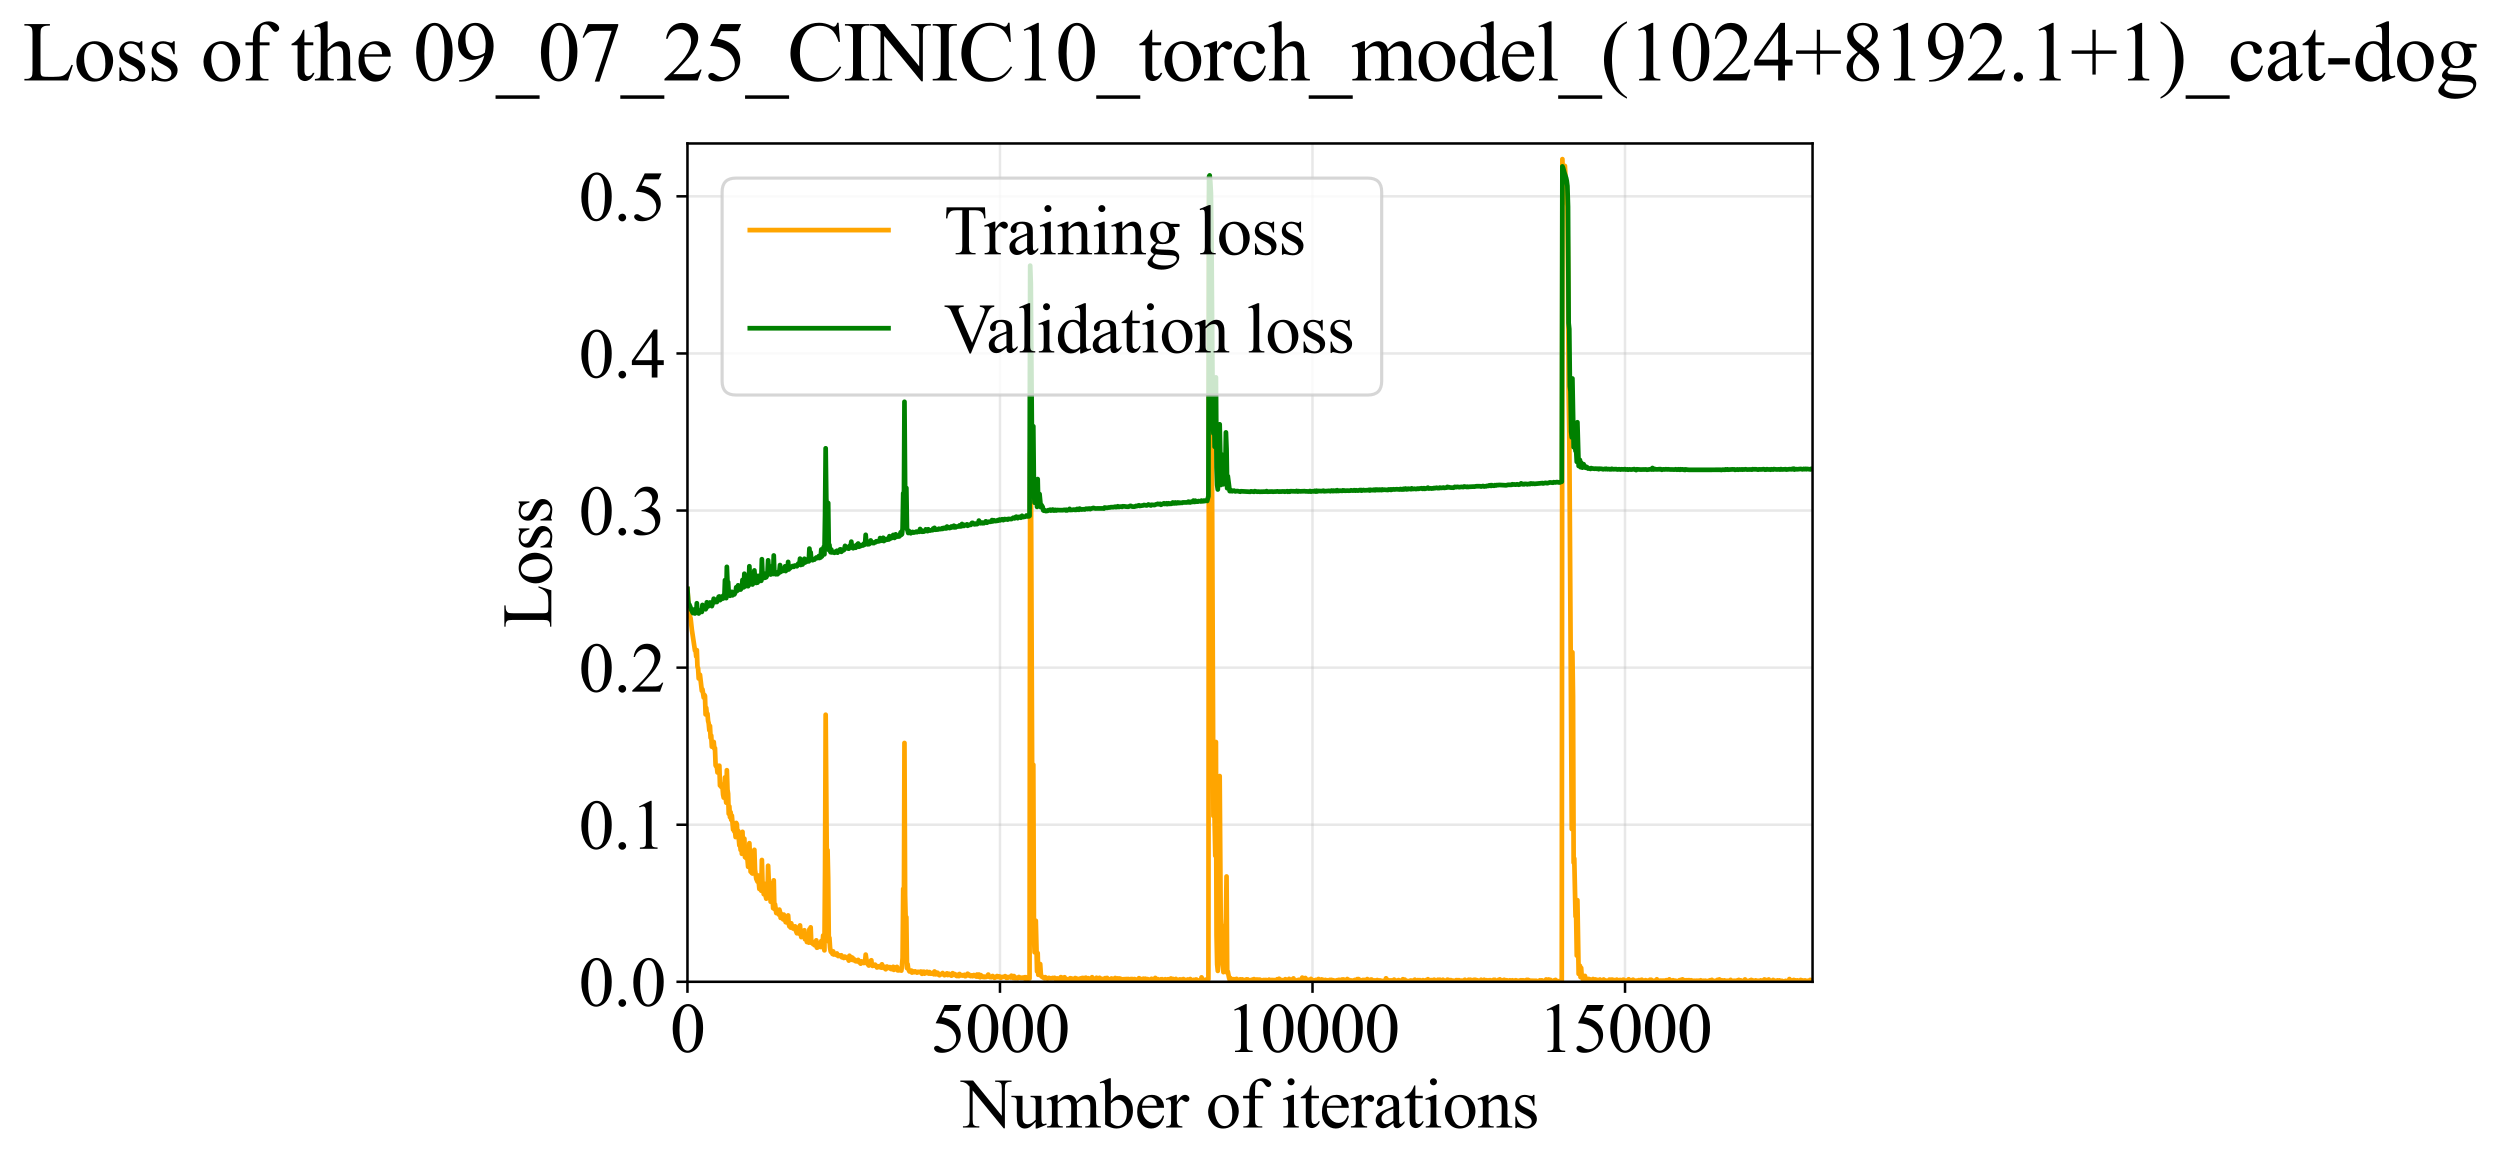 <?xml version="1.0" encoding="utf-8" standalone="no"?>
<!DOCTYPE svg PUBLIC "-//W3C//DTD SVG 1.1//EN"
  "http://www.w3.org/Graphics/SVG/1.1/DTD/svg11.dtd">
<svg xmlns:xlink="http://www.w3.org/1999/xlink" width="793.534pt" height="369.808pt" viewBox="0 0 793.534 369.808" xmlns="http://www.w3.org/2000/svg" version="1.1">
 <defs>
  <style type="text/css">*{stroke-linejoin: round; stroke-linecap: butt}</style>
 </defs>
 <g id="figure_1">
  <g id="patch_1">
   <path d="M 0 369.808 
L 793.534 369.808 
L 793.534 0 
L 0 0 
z
" style="fill: #ffffff"/>
  </g>
  <g id="axes_1">
   <g id="patch_2">
    <path d="M 218.207 311.644 
L 575.327 311.644 
L 575.327 45.532 
L 218.207 45.532 
z
" style="fill: #ffffff"/>
   </g>
   <g id="matplotlib.axis_1">
    <g id="xtick_1">
     <g id="line2d_1">
      <path d="M 218.207 311.644 
L 218.207 45.532 
" clip-path="url(#pe9223f7ef1)" style="fill: none; stroke: #b0b0b0; stroke-opacity: 0.3; stroke-width: 0.8; stroke-linecap: square"/>
     </g>
     <g id="line2d_2">
      <defs>
       <path id="mfd37494d7f" d="M 0 0 
L 0 3.5 
" style="stroke: #000000; stroke-width: 0.8"/>
      </defs>
      <g>
       <use xlink:href="#mfd37494d7f" x="218.207" y="311.644" style="stroke: #000000; stroke-width: 0.8"/>
      </g>
     </g>
     <g id="text_1">
      <!-- 0 -->
      <g transform="translate(212.707 333.92) scale(0.22 -0.22)">
       <defs>
        <path id="TimesNewRomanPSMT-30" d="M 231 2094 
Q 231 2819 450 3342 
Q 669 3866 1031 4122 
Q 1313 4325 1613 4325 
Q 2100 4325 2488 3828 
Q 2972 3213 2972 2159 
Q 2972 1422 2759 906 
Q 2547 391 2217 158 
Q 1888 -75 1581 -75 
Q 975 -75 572 641 
Q 231 1244 231 2094 
z
M 844 2016 
Q 844 1141 1059 588 
Q 1238 122 1591 122 
Q 1759 122 1940 273 
Q 2122 425 2216 781 
Q 2359 1319 2359 2297 
Q 2359 3022 2209 3506 
Q 2097 3866 1919 4016 
Q 1791 4119 1609 4119 
Q 1397 4119 1231 3928 
Q 1006 3669 925 3112 
Q 844 2556 844 2016 
z
" transform="scale(0.016)"/>
       </defs>
       <use xlink:href="#TimesNewRomanPSMT-30"/>
      </g>
     </g>
    </g>
    <g id="xtick_2">
     <g id="line2d_3">
      <path d="M 317.407 311.644 
L 317.407 45.532 
" clip-path="url(#pe9223f7ef1)" style="fill: none; stroke: #b0b0b0; stroke-opacity: 0.3; stroke-width: 0.8; stroke-linecap: square"/>
     </g>
     <g id="line2d_4">
      <g>
       <use xlink:href="#mfd37494d7f" x="317.407" y="311.644" style="stroke: #000000; stroke-width: 0.8"/>
      </g>
     </g>
     <g id="text_2">
      <!-- 5000 -->
      <g transform="translate(295.407 333.92) scale(0.22 -0.22)">
       <defs>
        <path id="TimesNewRomanPSMT-35" d="M 2778 4238 
L 2534 3706 
L 1259 3706 
L 981 3138 
Q 1809 3016 2294 2522 
Q 2709 2097 2709 1522 
Q 2709 1188 2573 903 
Q 2438 619 2231 419 
Q 2025 219 1772 97 
Q 1413 -75 1034 -75 
Q 653 -75 479 54 
Q 306 184 306 341 
Q 306 428 378 495 
Q 450 563 559 563 
Q 641 563 702 538 
Q 763 513 909 409 
Q 1144 247 1384 247 
Q 1750 247 2026 523 
Q 2303 800 2303 1197 
Q 2303 1581 2056 1914 
Q 1809 2247 1375 2428 
Q 1034 2569 447 2591 
L 1259 4238 
L 2778 4238 
z
" transform="scale(0.016)"/>
       </defs>
       <use xlink:href="#TimesNewRomanPSMT-35"/>
       <use xlink:href="#TimesNewRomanPSMT-30" transform="translate(50 0)"/>
       <use xlink:href="#TimesNewRomanPSMT-30" transform="translate(100 0)"/>
       <use xlink:href="#TimesNewRomanPSMT-30" transform="translate(150 0)"/>
      </g>
     </g>
    </g>
    <g id="xtick_3">
     <g id="line2d_5">
      <path d="M 416.607 311.644 
L 416.607 45.532 
" clip-path="url(#pe9223f7ef1)" style="fill: none; stroke: #b0b0b0; stroke-opacity: 0.3; stroke-width: 0.8; stroke-linecap: square"/>
     </g>
     <g id="line2d_6">
      <g>
       <use xlink:href="#mfd37494d7f" x="416.607" y="311.644" style="stroke: #000000; stroke-width: 0.8"/>
      </g>
     </g>
     <g id="text_3">
      <!-- 10000 -->
      <g transform="translate(389.107 333.92) scale(0.22 -0.22)">
       <defs>
        <path id="TimesNewRomanPSMT-31" d="M 750 3822 
L 1781 4325 
L 1884 4325 
L 1884 747 
Q 1884 391 1914 303 
Q 1944 216 2037 169 
Q 2131 122 2419 116 
L 2419 0 
L 825 0 
L 825 116 
Q 1125 122 1212 167 
Q 1300 213 1334 289 
Q 1369 366 1369 747 
L 1369 3034 
Q 1369 3497 1338 3628 
Q 1316 3728 1258 3775 
Q 1200 3822 1119 3822 
Q 1003 3822 797 3725 
L 750 3822 
z
" transform="scale(0.016)"/>
       </defs>
       <use xlink:href="#TimesNewRomanPSMT-31"/>
       <use xlink:href="#TimesNewRomanPSMT-30" transform="translate(50 0)"/>
       <use xlink:href="#TimesNewRomanPSMT-30" transform="translate(100 0)"/>
       <use xlink:href="#TimesNewRomanPSMT-30" transform="translate(150 0)"/>
       <use xlink:href="#TimesNewRomanPSMT-30" transform="translate(200 0)"/>
      </g>
     </g>
    </g>
    <g id="xtick_4">
     <g id="line2d_7">
      <path d="M 515.807 311.644 
L 515.807 45.532 
" clip-path="url(#pe9223f7ef1)" style="fill: none; stroke: #b0b0b0; stroke-opacity: 0.3; stroke-width: 0.8; stroke-linecap: square"/>
     </g>
     <g id="line2d_8">
      <g>
       <use xlink:href="#mfd37494d7f" x="515.807" y="311.644" style="stroke: #000000; stroke-width: 0.8"/>
      </g>
     </g>
     <g id="text_4">
      <!-- 15000 -->
      <g transform="translate(488.307 333.92) scale(0.22 -0.22)">
       <use xlink:href="#TimesNewRomanPSMT-31"/>
       <use xlink:href="#TimesNewRomanPSMT-35" transform="translate(50 0)"/>
       <use xlink:href="#TimesNewRomanPSMT-30" transform="translate(100 0)"/>
       <use xlink:href="#TimesNewRomanPSMT-30" transform="translate(150 0)"/>
       <use xlink:href="#TimesNewRomanPSMT-30" transform="translate(200 0)"/>
      </g>
     </g>
    </g>
    <g id="text_5">
     <!-- Number of iterations -->
     <g transform="translate(305.125 357.902) scale(0.22 -0.22)">
      <defs>
       <path id="TimesNewRomanPSMT-4e" d="M -84 4238 
L 1066 4238 
L 3656 1059 
L 3656 3503 
Q 3656 3894 3569 3991 
Q 3453 4122 3203 4122 
L 3056 4122 
L 3056 4238 
L 4531 4238 
L 4531 4122 
L 4381 4122 
Q 4113 4122 4000 3959 
Q 3931 3859 3931 3503 
L 3931 -69 
L 3819 -69 
L 1025 3344 
L 1025 734 
Q 1025 344 1109 247 
Q 1228 116 1475 116 
L 1625 116 
L 1625 0 
L 150 0 
L 150 116 
L 297 116 
Q 569 116 681 278 
Q 750 378 750 734 
L 750 3681 
Q 566 3897 470 3965 
Q 375 4034 191 4094 
Q 100 4122 -84 4122 
L -84 4238 
z
" transform="scale(0.016)"/>
       <path id="TimesNewRomanPSMT-75" d="M 2709 2863 
L 2709 1128 
Q 2709 631 2732 520 
Q 2756 409 2807 365 
Q 2859 322 2928 322 
Q 3025 322 3147 375 
L 3191 266 
L 2334 -88 
L 2194 -88 
L 2194 519 
Q 1825 119 1631 15 
Q 1438 -88 1222 -88 
Q 981 -88 804 51 
Q 628 191 559 409 
Q 491 628 491 1028 
L 491 2306 
Q 491 2509 447 2587 
Q 403 2666 317 2708 
Q 231 2750 6 2747 
L 6 2863 
L 1009 2863 
L 1009 947 
Q 1009 547 1148 422 
Q 1288 297 1484 297 
Q 1619 297 1789 381 
Q 1959 466 2194 703 
L 2194 2325 
Q 2194 2569 2105 2655 
Q 2016 2741 1734 2747 
L 1734 2863 
L 2709 2863 
z
" transform="scale(0.016)"/>
       <path id="TimesNewRomanPSMT-6d" d="M 1050 2338 
Q 1363 2650 1419 2697 
Q 1559 2816 1721 2881 
Q 1884 2947 2044 2947 
Q 2313 2947 2506 2790 
Q 2700 2634 2766 2338 
Q 3088 2713 3309 2830 
Q 3531 2947 3766 2947 
Q 3994 2947 4170 2830 
Q 4347 2713 4450 2447 
Q 4519 2266 4519 1878 
L 4519 647 
Q 4519 378 4559 278 
Q 4591 209 4675 161 
Q 4759 113 4950 113 
L 4950 0 
L 3538 0 
L 3538 113 
L 3597 113 
Q 3781 113 3884 184 
Q 3956 234 3988 344 
Q 4000 397 4000 647 
L 4000 1878 
Q 4000 2228 3916 2372 
Q 3794 2572 3525 2572 
Q 3359 2572 3192 2489 
Q 3025 2406 2788 2181 
L 2781 2147 
L 2788 2013 
L 2788 647 
Q 2788 353 2820 281 
Q 2853 209 2943 161 
Q 3034 113 3253 113 
L 3253 0 
L 1806 0 
L 1806 113 
Q 2044 113 2133 169 
Q 2222 225 2256 338 
Q 2272 391 2272 647 
L 2272 1878 
Q 2272 2228 2169 2381 
Q 2031 2581 1784 2581 
Q 1616 2581 1450 2491 
Q 1191 2353 1050 2181 
L 1050 647 
Q 1050 366 1089 281 
Q 1128 197 1204 155 
Q 1281 113 1516 113 
L 1516 0 
L 100 0 
L 100 113 
Q 297 113 375 155 
Q 453 197 493 289 
Q 534 381 534 647 
L 534 1741 
Q 534 2213 506 2350 
Q 484 2453 437 2492 
Q 391 2531 309 2531 
Q 222 2531 100 2484 
L 53 2597 
L 916 2947 
L 1050 2947 
L 1050 2338 
z
" transform="scale(0.016)"/>
       <path id="TimesNewRomanPSMT-62" d="M 984 2369 
Q 1400 2947 1881 2947 
Q 2322 2947 2650 2570 
Q 2978 2194 2978 1541 
Q 2978 778 2472 313 
Q 2038 -88 1503 -88 
Q 1253 -88 995 3 
Q 738 94 469 275 
L 469 3241 
Q 469 3728 445 3840 
Q 422 3953 372 3993 
Q 322 4034 247 4034 
Q 159 4034 28 3984 
L -16 4094 
L 844 4444 
L 984 4444 
L 984 2369 
z
M 984 2169 
L 984 456 
Q 1144 300 1314 220 
Q 1484 141 1663 141 
Q 1947 141 2192 453 
Q 2438 766 2438 1363 
Q 2438 1913 2192 2208 
Q 1947 2503 1634 2503 
Q 1469 2503 1303 2419 
Q 1178 2356 984 2169 
z
" transform="scale(0.016)"/>
       <path id="TimesNewRomanPSMT-65" d="M 681 1784 
Q 678 1147 991 784 
Q 1303 422 1725 422 
Q 2006 422 2214 576 
Q 2422 731 2563 1106 
L 2659 1044 
Q 2594 616 2278 264 
Q 1963 -88 1488 -88 
Q 972 -88 605 314 
Q 238 716 238 1394 
Q 238 2128 614 2539 
Q 991 2950 1559 2950 
Q 2041 2950 2350 2633 
Q 2659 2316 2659 1784 
L 681 1784 
z
M 681 1966 
L 2006 1966 
Q 1991 2241 1941 2353 
Q 1863 2528 1708 2628 
Q 1553 2728 1384 2728 
Q 1125 2728 920 2526 
Q 716 2325 681 1966 
z
" transform="scale(0.016)"/>
       <path id="TimesNewRomanPSMT-72" d="M 1038 2947 
L 1038 2303 
Q 1397 2947 1775 2947 
Q 1947 2947 2059 2842 
Q 2172 2738 2172 2600 
Q 2172 2478 2090 2393 
Q 2009 2309 1897 2309 
Q 1788 2309 1652 2417 
Q 1516 2525 1450 2525 
Q 1394 2525 1328 2463 
Q 1188 2334 1038 2041 
L 1038 669 
Q 1038 431 1097 309 
Q 1138 225 1241 169 
Q 1344 113 1538 113 
L 1538 0 
L 72 0 
L 72 113 
Q 291 113 397 181 
Q 475 231 506 341 
Q 522 394 522 644 
L 522 1753 
Q 522 2253 501 2348 
Q 481 2444 426 2487 
Q 372 2531 291 2531 
Q 194 2531 72 2484 
L 41 2597 
L 906 2947 
L 1038 2947 
z
" transform="scale(0.016)"/>
       <path id="TimesNewRomanPSMT-20" transform="scale(0.016)"/>
       <path id="TimesNewRomanPSMT-6f" d="M 1600 2947 
Q 2250 2947 2644 2453 
Q 2978 2031 2978 1484 
Q 2978 1100 2793 706 
Q 2609 313 2286 112 
Q 1963 -88 1566 -88 
Q 919 -88 538 428 
Q 216 863 216 1403 
Q 216 1797 411 2186 
Q 606 2575 925 2761 
Q 1244 2947 1600 2947 
z
M 1503 2744 
Q 1338 2744 1170 2645 
Q 1003 2547 900 2300 
Q 797 2053 797 1666 
Q 797 1041 1045 587 
Q 1294 134 1700 134 
Q 2003 134 2200 384 
Q 2397 634 2397 1244 
Q 2397 2006 2069 2444 
Q 1847 2744 1503 2744 
z
" transform="scale(0.016)"/>
       <path id="TimesNewRomanPSMT-66" d="M 1319 2638 
L 1319 756 
Q 1319 356 1406 250 
Q 1522 113 1716 113 
L 1975 113 
L 1975 0 
L 266 0 
L 266 113 
L 394 113 
Q 519 113 622 175 
Q 725 238 764 344 
Q 803 450 803 756 
L 803 2638 
L 247 2638 
L 247 2863 
L 803 2863 
L 803 3050 
Q 803 3478 940 3775 
Q 1078 4072 1361 4255 
Q 1644 4438 1997 4438 
Q 2325 4438 2600 4225 
Q 2781 4084 2781 3909 
Q 2781 3816 2700 3733 
Q 2619 3650 2525 3650 
Q 2453 3650 2373 3701 
Q 2294 3753 2178 3923 
Q 2063 4094 1966 4153 
Q 1869 4213 1750 4213 
Q 1606 4213 1506 4136 
Q 1406 4059 1362 3898 
Q 1319 3738 1319 3069 
L 1319 2863 
L 2056 2863 
L 2056 2638 
L 1319 2638 
z
" transform="scale(0.016)"/>
       <path id="TimesNewRomanPSMT-69" d="M 928 4444 
Q 1059 4444 1151 4351 
Q 1244 4259 1244 4128 
Q 1244 3997 1151 3903 
Q 1059 3809 928 3809 
Q 797 3809 703 3903 
Q 609 3997 609 4128 
Q 609 4259 701 4351 
Q 794 4444 928 4444 
z
M 1188 2947 
L 1188 647 
Q 1188 378 1227 289 
Q 1266 200 1342 156 
Q 1419 113 1622 113 
L 1622 0 
L 231 0 
L 231 113 
Q 441 113 512 153 
Q 584 194 626 287 
Q 669 381 669 647 
L 669 1750 
Q 669 2216 641 2353 
Q 619 2453 572 2492 
Q 525 2531 444 2531 
Q 356 2531 231 2484 
L 188 2597 
L 1050 2947 
L 1188 2947 
z
" transform="scale(0.016)"/>
       <path id="TimesNewRomanPSMT-74" d="M 1031 3803 
L 1031 2863 
L 1700 2863 
L 1700 2644 
L 1031 2644 
L 1031 788 
Q 1031 509 1111 412 
Q 1191 316 1316 316 
Q 1419 316 1516 380 
Q 1613 444 1666 569 
L 1788 569 
Q 1678 263 1478 108 
Q 1278 -47 1066 -47 
Q 922 -47 784 33 
Q 647 113 581 261 
Q 516 409 516 719 
L 516 2644 
L 63 2644 
L 63 2747 
Q 234 2816 414 2980 
Q 594 3144 734 3369 
Q 806 3488 934 3803 
L 1031 3803 
z
" transform="scale(0.016)"/>
       <path id="TimesNewRomanPSMT-61" d="M 1822 413 
Q 1381 72 1269 19 
Q 1100 -59 909 -59 
Q 613 -59 420 144 
Q 228 347 228 678 
Q 228 888 322 1041 
Q 450 1253 767 1440 
Q 1084 1628 1822 1897 
L 1822 2009 
Q 1822 2438 1686 2597 
Q 1550 2756 1291 2756 
Q 1094 2756 978 2650 
Q 859 2544 859 2406 
L 866 2225 
Q 866 2081 792 2003 
Q 719 1925 600 1925 
Q 484 1925 411 2006 
Q 338 2088 338 2228 
Q 338 2497 613 2722 
Q 888 2947 1384 2947 
Q 1766 2947 2009 2819 
Q 2194 2722 2281 2516 
Q 2338 2381 2338 1966 
L 2338 994 
Q 2338 584 2353 492 
Q 2369 400 2405 369 
Q 2441 338 2488 338 
Q 2538 338 2575 359 
Q 2641 400 2828 588 
L 2828 413 
Q 2478 -56 2159 -56 
Q 2006 -56 1915 50 
Q 1825 156 1822 413 
z
M 1822 616 
L 1822 1706 
Q 1350 1519 1213 1441 
Q 966 1303 859 1153 
Q 753 1003 753 825 
Q 753 600 887 451 
Q 1022 303 1197 303 
Q 1434 303 1822 616 
z
" transform="scale(0.016)"/>
       <path id="TimesNewRomanPSMT-6e" d="M 1034 2341 
Q 1538 2947 1994 2947 
Q 2228 2947 2397 2830 
Q 2566 2713 2666 2444 
Q 2734 2256 2734 1869 
L 2734 647 
Q 2734 375 2778 278 
Q 2813 200 2889 156 
Q 2966 113 3172 113 
L 3172 0 
L 1756 0 
L 1756 113 
L 1816 113 
Q 2016 113 2095 173 
Q 2175 234 2206 353 
Q 2219 400 2219 647 
L 2219 1819 
Q 2219 2209 2117 2386 
Q 2016 2563 1775 2563 
Q 1403 2563 1034 2156 
L 1034 647 
Q 1034 356 1069 288 
Q 1113 197 1189 155 
Q 1266 113 1500 113 
L 1500 0 
L 84 0 
L 84 113 
L 147 113 
Q 366 113 442 223 
Q 519 334 519 647 
L 519 1709 
Q 519 2225 495 2337 
Q 472 2450 423 2490 
Q 375 2531 294 2531 
Q 206 2531 84 2484 
L 38 2597 
L 900 2947 
L 1034 2947 
L 1034 2341 
z
" transform="scale(0.016)"/>
       <path id="TimesNewRomanPSMT-73" d="M 2050 2947 
L 2050 1972 
L 1947 1972 
Q 1828 2431 1642 2597 
Q 1456 2763 1169 2763 
Q 950 2763 815 2647 
Q 681 2531 681 2391 
Q 681 2216 781 2091 
Q 878 1963 1175 1819 
L 1631 1597 
Q 2266 1288 2266 781 
Q 2266 391 1970 151 
Q 1675 -88 1309 -88 
Q 1047 -88 709 6 
Q 606 38 541 38 
Q 469 38 428 -44 
L 325 -44 
L 325 978 
L 428 978 
Q 516 541 762 319 
Q 1009 97 1316 97 
Q 1531 97 1667 223 
Q 1803 350 1803 528 
Q 1803 744 1651 891 
Q 1500 1038 1047 1263 
Q 594 1488 453 1669 
Q 313 1847 313 2119 
Q 313 2472 555 2709 
Q 797 2947 1181 2947 
Q 1350 2947 1591 2875 
Q 1750 2828 1803 2828 
Q 1853 2828 1881 2850 
Q 1909 2872 1947 2947 
L 2050 2947 
z
" transform="scale(0.016)"/>
      </defs>
      <use xlink:href="#TimesNewRomanPSMT-4e"/>
      <use xlink:href="#TimesNewRomanPSMT-75" transform="translate(72.217 0)"/>
      <use xlink:href="#TimesNewRomanPSMT-6d" transform="translate(122.217 0)"/>
      <use xlink:href="#TimesNewRomanPSMT-62" transform="translate(200 0)"/>
      <use xlink:href="#TimesNewRomanPSMT-65" transform="translate(250 0)"/>
      <use xlink:href="#TimesNewRomanPSMT-72" transform="translate(294.385 0)"/>
      <use xlink:href="#TimesNewRomanPSMT-20" transform="translate(327.686 0)"/>
      <use xlink:href="#TimesNewRomanPSMT-6f" transform="translate(352.686 0)"/>
      <use xlink:href="#TimesNewRomanPSMT-66" transform="translate(402.686 0)"/>
      <use xlink:href="#TimesNewRomanPSMT-20" transform="translate(435.986 0)"/>
      <use xlink:href="#TimesNewRomanPSMT-69" transform="translate(460.986 0)"/>
      <use xlink:href="#TimesNewRomanPSMT-74" transform="translate(488.77 0)"/>
      <use xlink:href="#TimesNewRomanPSMT-65" transform="translate(516.553 0)"/>
      <use xlink:href="#TimesNewRomanPSMT-72" transform="translate(560.938 0)"/>
      <use xlink:href="#TimesNewRomanPSMT-61" transform="translate(594.238 0)"/>
      <use xlink:href="#TimesNewRomanPSMT-74" transform="translate(638.623 0)"/>
      <use xlink:href="#TimesNewRomanPSMT-69" transform="translate(666.406 0)"/>
      <use xlink:href="#TimesNewRomanPSMT-6f" transform="translate(694.189 0)"/>
      <use xlink:href="#TimesNewRomanPSMT-6e" transform="translate(744.189 0)"/>
      <use xlink:href="#TimesNewRomanPSMT-73" transform="translate(794.189 0)"/>
     </g>
    </g>
   </g>
   <g id="matplotlib.axis_2">
    <g id="ytick_1">
     <g id="line2d_9">
      <path d="M 218.207 311.644 
L 575.327 311.644 
" clip-path="url(#pe9223f7ef1)" style="fill: none; stroke: #b0b0b0; stroke-opacity: 0.3; stroke-width: 0.8; stroke-linecap: square"/>
     </g>
     <g id="line2d_10">
      <defs>
       <path id="meb6ed66473" d="M 0 0 
L -3.5 0 
" style="stroke: #000000; stroke-width: 0.8"/>
      </defs>
      <g>
       <use xlink:href="#meb6ed66473" x="218.207" y="311.644" style="stroke: #000000; stroke-width: 0.8"/>
      </g>
     </g>
     <g id="text_6">
      <!-- 0.0 -->
      <g transform="translate(183.707 319.282) scale(0.22 -0.22)">
       <defs>
        <path id="TimesNewRomanPSMT-2e" d="M 800 606 
Q 947 606 1047 504 
Q 1147 403 1147 259 
Q 1147 116 1045 14 
Q 944 -88 800 -88 
Q 656 -88 554 14 
Q 453 116 453 259 
Q 453 406 554 506 
Q 656 606 800 606 
z
" transform="scale(0.016)"/>
       </defs>
       <use xlink:href="#TimesNewRomanPSMT-30"/>
       <use xlink:href="#TimesNewRomanPSMT-2e" transform="translate(50 0)"/>
       <use xlink:href="#TimesNewRomanPSMT-30" transform="translate(75 0)"/>
      </g>
     </g>
    </g>
    <g id="ytick_2">
     <g id="line2d_11">
      <path d="M 218.207 261.779 
L 575.327 261.779 
" clip-path="url(#pe9223f7ef1)" style="fill: none; stroke: #b0b0b0; stroke-opacity: 0.3; stroke-width: 0.8; stroke-linecap: square"/>
     </g>
     <g id="line2d_12">
      <g>
       <use xlink:href="#meb6ed66473" x="218.207" y="261.779" style="stroke: #000000; stroke-width: 0.8"/>
      </g>
     </g>
     <g id="text_7">
      <!-- 0.1 -->
      <g transform="translate(183.707 269.417) scale(0.22 -0.22)">
       <use xlink:href="#TimesNewRomanPSMT-30"/>
       <use xlink:href="#TimesNewRomanPSMT-2e" transform="translate(50 0)"/>
       <use xlink:href="#TimesNewRomanPSMT-31" transform="translate(75 0)"/>
      </g>
     </g>
    </g>
    <g id="ytick_3">
     <g id="line2d_13">
      <path d="M 218.207 211.915 
L 575.327 211.915 
" clip-path="url(#pe9223f7ef1)" style="fill: none; stroke: #b0b0b0; stroke-opacity: 0.3; stroke-width: 0.8; stroke-linecap: square"/>
     </g>
     <g id="line2d_14">
      <g>
       <use xlink:href="#meb6ed66473" x="218.207" y="211.915" style="stroke: #000000; stroke-width: 0.8"/>
      </g>
     </g>
     <g id="text_8">
      <!-- 0.2 -->
      <g transform="translate(183.707 219.553) scale(0.22 -0.22)">
       <defs>
        <path id="TimesNewRomanPSMT-32" d="M 2934 816 
L 2638 0 
L 138 0 
L 138 116 
Q 1241 1122 1691 1759 
Q 2141 2397 2141 2925 
Q 2141 3328 1894 3587 
Q 1647 3847 1303 3847 
Q 991 3847 742 3664 
Q 494 3481 375 3128 
L 259 3128 
Q 338 3706 661 4015 
Q 984 4325 1469 4325 
Q 1984 4325 2329 3994 
Q 2675 3663 2675 3213 
Q 2675 2891 2525 2569 
Q 2294 2063 1775 1497 
Q 997 647 803 472 
L 1909 472 
Q 2247 472 2383 497 
Q 2519 522 2628 598 
Q 2738 675 2819 816 
L 2934 816 
z
" transform="scale(0.016)"/>
       </defs>
       <use xlink:href="#TimesNewRomanPSMT-30"/>
       <use xlink:href="#TimesNewRomanPSMT-2e" transform="translate(50 0)"/>
       <use xlink:href="#TimesNewRomanPSMT-32" transform="translate(75 0)"/>
      </g>
     </g>
    </g>
    <g id="ytick_4">
     <g id="line2d_15">
      <path d="M 218.207 162.051 
L 575.327 162.051 
" clip-path="url(#pe9223f7ef1)" style="fill: none; stroke: #b0b0b0; stroke-opacity: 0.3; stroke-width: 0.8; stroke-linecap: square"/>
     </g>
     <g id="line2d_16">
      <g>
       <use xlink:href="#meb6ed66473" x="218.207" y="162.051" style="stroke: #000000; stroke-width: 0.8"/>
      </g>
     </g>
     <g id="text_9">
      <!-- 0.3 -->
      <g transform="translate(183.707 169.689) scale(0.22 -0.22)">
       <defs>
        <path id="TimesNewRomanPSMT-33" d="M 325 3431 
Q 506 3859 782 4092 
Q 1059 4325 1472 4325 
Q 1981 4325 2253 3994 
Q 2459 3747 2459 3466 
Q 2459 3003 1878 2509 
Q 2269 2356 2469 2072 
Q 2669 1788 2669 1403 
Q 2669 853 2319 450 
Q 1863 -75 997 -75 
Q 569 -75 414 31 
Q 259 138 259 259 
Q 259 350 332 419 
Q 406 488 509 488 
Q 588 488 669 463 
Q 722 447 909 348 
Q 1097 250 1169 231 
Q 1284 197 1416 197 
Q 1734 197 1970 444 
Q 2206 691 2206 1028 
Q 2206 1275 2097 1509 
Q 2016 1684 1919 1775 
Q 1784 1900 1550 2001 
Q 1316 2103 1072 2103 
L 972 2103 
L 972 2197 
Q 1219 2228 1467 2375 
Q 1716 2522 1828 2728 
Q 1941 2934 1941 3181 
Q 1941 3503 1739 3701 
Q 1538 3900 1238 3900 
Q 753 3900 428 3381 
L 325 3431 
z
" transform="scale(0.016)"/>
       </defs>
       <use xlink:href="#TimesNewRomanPSMT-30"/>
       <use xlink:href="#TimesNewRomanPSMT-2e" transform="translate(50 0)"/>
       <use xlink:href="#TimesNewRomanPSMT-33" transform="translate(75 0)"/>
      </g>
     </g>
    </g>
    <g id="ytick_5">
     <g id="line2d_17">
      <path d="M 218.207 112.187 
L 575.327 112.187 
" clip-path="url(#pe9223f7ef1)" style="fill: none; stroke: #b0b0b0; stroke-opacity: 0.3; stroke-width: 0.8; stroke-linecap: square"/>
     </g>
     <g id="line2d_18">
      <g>
       <use xlink:href="#meb6ed66473" x="218.207" y="112.187" style="stroke: #000000; stroke-width: 0.8"/>
      </g>
     </g>
     <g id="text_10">
      <!-- 0.4 -->
      <g transform="translate(183.707 119.825) scale(0.22 -0.22)">
       <defs>
        <path id="TimesNewRomanPSMT-34" d="M 2978 1563 
L 2978 1119 
L 2409 1119 
L 2409 0 
L 1894 0 
L 1894 1119 
L 100 1119 
L 100 1519 
L 2066 4325 
L 2409 4325 
L 2409 1563 
L 2978 1563 
z
M 1894 1563 
L 1894 3666 
L 406 1563 
L 1894 1563 
z
" transform="scale(0.016)"/>
       </defs>
       <use xlink:href="#TimesNewRomanPSMT-30"/>
       <use xlink:href="#TimesNewRomanPSMT-2e" transform="translate(50 0)"/>
       <use xlink:href="#TimesNewRomanPSMT-34" transform="translate(75 0)"/>
      </g>
     </g>
    </g>
    <g id="ytick_6">
     <g id="line2d_19">
      <path d="M 218.207 62.323 
L 575.327 62.323 
" clip-path="url(#pe9223f7ef1)" style="fill: none; stroke: #b0b0b0; stroke-opacity: 0.3; stroke-width: 0.8; stroke-linecap: square"/>
     </g>
     <g id="line2d_20">
      <g>
       <use xlink:href="#meb6ed66473" x="218.207" y="62.323" style="stroke: #000000; stroke-width: 0.8"/>
      </g>
     </g>
     <g id="text_11">
      <!-- 0.5 -->
      <g transform="translate(183.707 69.961) scale(0.22 -0.22)">
       <use xlink:href="#TimesNewRomanPSMT-30"/>
       <use xlink:href="#TimesNewRomanPSMT-2e" transform="translate(50 0)"/>
       <use xlink:href="#TimesNewRomanPSMT-35" transform="translate(75 0)"/>
      </g>
     </g>
    </g>
    <g id="text_12">
     <!-- Loss -->
     <g transform="translate(175.001 199.369) rotate(-90) scale(0.22 -0.22)">
      <defs>
       <path id="TimesNewRomanPSMT-4c" d="M 3669 1172 
L 3772 1150 
L 3409 0 
L 128 0 
L 128 116 
L 288 116 
Q 556 116 672 291 
Q 738 391 738 753 
L 738 3488 
Q 738 3884 650 3984 
Q 528 4122 288 4122 
L 128 4122 
L 128 4238 
L 2047 4238 
L 2047 4122 
Q 1709 4125 1573 4059 
Q 1438 3994 1388 3894 
Q 1338 3794 1338 3416 
L 1338 753 
Q 1338 494 1388 397 
Q 1425 331 1503 300 
Q 1581 269 1991 269 
L 2300 269 
Q 2788 269 2984 341 
Q 3181 413 3343 595 
Q 3506 778 3669 1172 
z
" transform="scale(0.016)"/>
      </defs>
      <use xlink:href="#TimesNewRomanPSMT-4c"/>
      <use xlink:href="#TimesNewRomanPSMT-6f" transform="translate(61.084 0)"/>
      <use xlink:href="#TimesNewRomanPSMT-73" transform="translate(111.084 0)"/>
      <use xlink:href="#TimesNewRomanPSMT-73" transform="translate(150 0)"/>
     </g>
    </g>
   </g>
   <g id="line2d_21">
    <path d="M 218.207 187.046 
L 218.604 193.168 
L 219.001 195.686 
L 219.2 196.237 
L 219.597 199.834 
L 220.589 206.483 
L 220.788 206.407 
L 220.986 208.374 
L 221.185 206.367 
L 221.383 211.708 
L 221.582 212.077 
L 221.78 215.358 
L 221.979 214.43 
L 222.177 214.172 
L 222.773 219.278 
L 222.971 218.818 
L 223.368 221.401 
L 223.567 220.556 
L 223.765 220.875 
L 223.964 226.763 
L 224.162 224.689 
L 224.361 226.7 
L 224.559 226.56 
L 224.758 228.814 
L 224.956 229.626 
L 225.155 231.798 
L 225.353 230.432 
L 225.552 234.173 
L 225.75 233.478 
L 225.949 237.02 
L 226.147 237.029 
L 226.346 236.782 
L 226.544 235.511 
L 226.743 237.65 
L 226.942 237.472 
L 227.14 242.948 
L 227.339 243.285 
L 227.537 243.34 
L 227.736 245.183 
L 227.934 244.981 
L 228.133 243.068 
L 228.331 243.049 
L 228.53 249.33 
L 228.728 248.787 
L 228.927 249.77 
L 229.125 249.88 
L 229.324 249.733 
L 229.522 252.251 
L 229.721 253.171 
L 229.919 251.818 
L 230.118 246.768 
L 230.316 253.091 
L 230.515 254.774 
L 230.713 244.481 
L 230.912 250.616 
L 231.11 251.939 
L 231.309 258.301 
L 231.507 255.962 
L 231.706 259.373 
L 231.904 257.805 
L 232.103 260.234 
L 232.301 258.891 
L 232.698 263.345 
L 232.897 263.105 
L 233.095 263.956 
L 233.294 263.649 
L 233.492 265.696 
L 233.691 261.215 
L 233.889 261.62 
L 234.088 265.568 
L 234.286 263.693 
L 234.683 268.337 
L 234.882 267.453 
L 235.08 269.779 
L 235.279 267.352 
L 235.477 271.014 
L 235.676 264.036 
L 235.874 269.506 
L 236.073 270.387 
L 236.271 266.206 
L 236.47 272.069 
L 236.669 272.123 
L 236.867 272.401 
L 237.066 270.664 
L 237.463 275.128 
L 237.661 273.388 
L 237.86 267.641 
L 238.257 276.692 
L 238.455 275.285 
L 238.654 277.131 
L 238.852 277.271 
L 239.249 276.075 
L 239.448 269.747 
L 239.646 275.997 
L 240.043 278.931 
L 240.44 279.845 
L 240.639 277.895 
L 241.036 282.171 
L 241.234 281.578 
L 241.433 281.815 
L 241.631 282.732 
L 241.83 272.969 
L 242.028 280.177 
L 242.425 283.821 
L 242.624 280.506 
L 242.822 283.532 
L 243.219 285.255 
L 243.418 285.072 
L 243.616 283.747 
L 243.815 274.798 
L 244.212 284.135 
L 244.41 282.426 
L 244.609 286.219 
L 244.807 285.417 
L 245.006 280.36 
L 245.403 288.266 
L 245.601 279.435 
L 245.8 288.536 
L 245.999 287.04 
L 246.396 289.809 
L 246.594 288.703 
L 246.793 289.532 
L 246.991 289.513 
L 247.19 290.281 
L 247.388 288.731 
L 247.587 289.465 
L 247.785 291.346 
L 247.984 290.094 
L 248.579 291.823 
L 248.778 290.299 
L 248.976 291.986 
L 249.175 291.243 
L 249.373 292.7 
L 249.572 292.772 
L 249.77 291.82 
L 249.969 292.345 
L 250.167 290.569 
L 250.366 293.286 
L 250.564 294.041 
L 250.763 293.96 
L 250.961 294.421 
L 251.16 293.079 
L 251.358 294.009 
L 251.557 294.025 
L 251.755 294.734 
L 251.954 294.731 
L 252.152 294.146 
L 252.351 294.031 
L 252.549 295.218 
L 252.946 296.231 
L 253.145 294.894 
L 253.343 294.404 
L 253.542 296.314 
L 253.74 295.922 
L 253.939 293.743 
L 254.137 296.44 
L 254.336 297.435 
L 254.534 296.953 
L 254.733 297.13 
L 255.328 295.284 
L 255.527 298.149 
L 255.924 296.462 
L 256.123 299.009 
L 256.321 297.439 
L 256.718 299.206 
L 256.917 294.961 
L 257.115 297.546 
L 257.314 294.352 
L 257.512 299.259 
L 257.711 298.735 
L 258.108 299.692 
L 258.306 299.653 
L 258.505 299.985 
L 258.703 300.086 
L 258.902 299.62 
L 259.1 298.476 
L 259.299 300.817 
L 259.497 300.749 
L 259.696 299.388 
L 259.894 300.191 
L 260.093 300.514 
L 260.291 300.482 
L 260.49 300.585 
L 260.688 298.688 
L 260.887 300.599 
L 261.085 299.899 
L 261.284 296.945 
L 261.681 301.656 
L 261.879 276.608 
L 262.078 226.864 
L 262.475 278.073 
L 262.673 269.842 
L 262.872 278.701 
L 263.07 298.898 
L 263.269 297.681 
L 263.467 300.756 
L 263.666 301.985 
L 263.864 302.278 
L 264.063 302.369 
L 264.261 302.811 
L 264.46 301.99 
L 264.658 302.989 
L 264.857 302.827 
L 265.055 302.932 
L 265.254 302.84 
L 265.453 303.11 
L 265.651 302.638 
L 266.048 303.47 
L 266.445 303.236 
L 266.644 303.288 
L 266.842 303.547 
L 267.041 303.217 
L 267.239 303.862 
L 267.636 303.788 
L 267.835 304.074 
L 268.033 303.64 
L 268.232 303.661 
L 268.629 304.036 
L 268.827 304.053 
L 269.224 304.397 
L 269.423 304.909 
L 269.621 303.369 
L 269.82 304.186 
L 270.018 303.889 
L 270.217 303.815 
L 270.415 304.656 
L 270.614 304.005 
L 271.011 304.829 
L 271.209 304.55 
L 271.606 305.117 
L 271.805 304.961 
L 272.003 305.154 
L 272.4 304.685 
L 272.797 305.506 
L 272.996 305.482 
L 273.194 305.882 
L 273.393 305.145 
L 273.591 305.608 
L 273.988 305.209 
L 274.187 305.675 
L 274.385 305.526 
L 274.584 305.227 
L 274.782 303.009 
L 275.18 305.732 
L 275.775 306.48 
L 275.974 306.097 
L 276.172 306.056 
L 276.371 305.009 
L 276.569 304.803 
L 276.768 306.325 
L 276.966 306.59 
L 277.165 306.275 
L 277.562 306.519 
L 277.76 306.192 
L 277.959 306.472 
L 278.157 306.551 
L 278.356 307.092 
L 278.753 306.707 
L 278.951 306.762 
L 279.15 307.008 
L 279.348 306.612 
L 279.547 306.752 
L 279.745 307.149 
L 279.944 306.086 
L 280.142 306.951 
L 280.341 306.984 
L 280.539 307.259 
L 280.738 306.861 
L 280.936 307.1 
L 281.135 307.653 
L 281.333 307.351 
L 281.532 306.784 
L 281.73 307.295 
L 282.127 307.146 
L 282.326 306.989 
L 282.524 306.991 
L 282.723 307.522 
L 282.921 307.608 
L 283.12 307.546 
L 283.517 306.877 
L 283.715 307.849 
L 283.914 307.649 
L 284.112 307.07 
L 284.311 307.397 
L 284.509 307.494 
L 284.708 306.908 
L 284.907 307.999 
L 285.304 308.021 
L 285.502 307.621 
L 285.701 307.715 
L 285.899 307.409 
L 286.098 308.09 
L 286.296 306.55 
L 286.495 304.077 
L 286.693 282.11 
L 286.892 295.261 
L 287.09 235.832 
L 287.289 284.187 
L 287.487 292.661 
L 287.686 291.117 
L 287.884 307.272 
L 288.083 306.036 
L 288.281 307.55 
L 288.678 308.357 
L 288.877 308.057 
L 289.075 308.23 
L 289.274 308.073 
L 289.472 308.712 
L 289.671 308.264 
L 290.068 308.594 
L 290.266 308.559 
L 290.465 308.31 
L 290.862 308.589 
L 291.06 308.73 
L 291.259 308.49 
L 291.457 308.468 
L 291.656 308.605 
L 292.053 308.515 
L 292.251 308.37 
L 292.45 308.436 
L 292.648 309.105 
L 292.847 308.45 
L 293.045 308.924 
L 293.244 308.426 
L 293.442 309.052 
L 293.641 308.649 
L 293.839 308.642 
L 294.038 308.86 
L 294.237 308.433 
L 294.435 308.556 
L 294.634 308.949 
L 294.832 309.042 
L 295.031 308.544 
L 295.229 309.034 
L 295.825 309.059 
L 296.222 308.748 
L 296.42 309.248 
L 296.619 308.357 
L 296.817 309.04 
L 297.016 309.257 
L 297.214 308.689 
L 297.413 309.123 
L 297.611 308.78 
L 297.81 309.302 
L 298.207 309.558 
L 298.604 309.191 
L 299.001 309.255 
L 299.199 308.85 
L 299.398 309.215 
L 299.596 309.262 
L 299.795 309.551 
L 300.589 308.95 
L 300.787 309.5 
L 301.184 309.087 
L 301.383 309.442 
L 301.78 309.294 
L 301.978 309.686 
L 302.177 309.612 
L 302.375 308.9 
L 302.574 309.367 
L 302.772 309.41 
L 302.971 309.157 
L 303.169 309.485 
L 303.368 309.346 
L 303.566 309.749 
L 303.765 309.818 
L 303.964 309.421 
L 304.162 309.426 
L 304.361 309.83 
L 304.559 309.153 
L 304.758 309.633 
L 304.956 309.566 
L 305.155 309.617 
L 305.353 309.517 
L 305.552 309.67 
L 305.949 309.519 
L 306.147 309.421 
L 306.346 309.865 
L 306.544 309.832 
L 306.743 309.47 
L 306.941 309.595 
L 307.14 309.075 
L 307.338 309.552 
L 307.537 309.305 
L 307.735 309.7 
L 308.132 309.832 
L 308.331 309.617 
L 308.529 309.584 
L 308.728 309.854 
L 309.125 309.485 
L 309.522 309.799 
L 309.919 309.984 
L 310.117 309.333 
L 310.514 310.016 
L 310.713 309.322 
L 311.11 310.187 
L 311.308 309.515 
L 311.705 309.92 
L 312.102 310.126 
L 312.301 309.967 
L 312.499 310.151 
L 313.095 310.085 
L 313.492 309.614 
L 313.691 309.345 
L 313.889 310.017 
L 314.088 309.933 
L 314.286 310.167 
L 314.485 310.1 
L 314.683 310.166 
L 315.08 309.8 
L 315.676 310.369 
L 315.874 310.123 
L 316.073 310.056 
L 316.271 310.151 
L 316.47 309.811 
L 316.668 310.079 
L 316.867 310.125 
L 317.065 309.905 
L 317.264 310.038 
L 317.462 309.992 
L 317.661 310.369 
L 318.058 310.151 
L 318.852 309.997 
L 319.05 309.848 
L 319.447 310.391 
L 319.646 310.112 
L 319.844 310.357 
L 320.043 310.142 
L 320.44 310.146 
L 320.638 310.029 
L 320.837 310.276 
L 321.035 309.7 
L 321.234 310.113 
L 321.432 310.136 
L 321.631 310.422 
L 321.829 309.817 
L 322.226 310.5 
L 322.425 310.332 
L 322.623 310.465 
L 322.822 310.324 
L 323.02 310.509 
L 323.219 310.378 
L 323.418 310.114 
L 324.013 310.443 
L 324.212 310.348 
L 324.41 310.45 
L 324.609 310.312 
L 324.807 310.312 
L 325.006 310.52 
L 325.204 310.194 
L 325.403 310.671 
L 325.601 310.171 
L 325.998 310.338 
L 326.197 310.758 
L 326.395 310.309 
L 326.594 310.226 
L 326.792 310.572 
L 326.991 143.948 
L 327.189 139.356 
L 327.785 288.837 
L 327.983 242.737 
L 328.182 295.561 
L 328.38 302.251 
L 328.579 301.065 
L 328.777 292.264 
L 329.174 308.333 
L 329.373 302.52 
L 329.571 309.416 
L 329.77 307.621 
L 329.968 307.305 
L 330.167 306.007 
L 330.365 309.117 
L 330.564 309.921 
L 331.556 310.547 
L 331.755 310.168 
L 331.953 310.295 
L 332.152 310.568 
L 332.549 310.631 
L 332.946 310.384 
L 333.343 310.575 
L 333.74 310.524 
L 333.939 310.555 
L 334.137 310.412 
L 334.534 310.493 
L 334.733 310.371 
L 334.931 310.723 
L 335.13 310.585 
L 335.328 310.88 
L 335.527 310.561 
L 335.725 310.587 
L 335.924 310.745 
L 336.321 310.616 
L 336.718 310.158 
L 336.916 310.861 
L 337.115 310.303 
L 337.313 310.9 
L 337.512 310.57 
L 337.71 310.462 
L 337.909 310.19 
L 338.107 310.905 
L 338.504 310.738 
L 339.1 310.947 
L 339.298 310.886 
L 339.695 310.498 
L 339.894 310.523 
L 340.092 310.787 
L 340.291 310.637 
L 340.489 310.81 
L 340.886 310.69 
L 341.085 310.969 
L 341.283 310.448 
L 342.276 310.813 
L 343.07 310.542 
L 343.269 310.99 
L 343.467 310.431 
L 343.666 310.422 
L 343.864 310.655 
L 344.063 310.442 
L 344.261 310.966 
L 344.46 310.437 
L 344.658 310.326 
L 344.857 310.613 
L 345.055 310.612 
L 345.254 311.006 
L 345.452 310.495 
L 345.651 310.874 
L 345.849 310.625 
L 346.048 311.052 
L 346.246 310.758 
L 346.445 311.056 
L 346.643 310.183 
L 346.842 310.869 
L 347.04 310.905 
L 347.239 310.751 
L 347.437 311.018 
L 348.033 310.353 
L 348.231 310.906 
L 348.628 310.909 
L 348.827 310.774 
L 349.025 310.372 
L 349.224 311.087 
L 349.422 310.65 
L 349.621 310.665 
L 349.819 310.823 
L 350.018 310.786 
L 350.216 310.918 
L 350.415 310.683 
L 350.812 310.471 
L 351.01 311.11 
L 351.407 310.416 
L 351.606 310.965 
L 351.804 311.072 
L 352.202 310.831 
L 352.599 311.095 
L 352.797 310.571 
L 352.996 310.823 
L 353.194 310.843 
L 353.393 311.132 
L 353.79 310.568 
L 353.988 310.428 
L 354.385 310.982 
L 354.782 310.549 
L 355.179 311.142 
L 355.378 310.579 
L 355.576 310.854 
L 355.775 310.714 
L 355.973 310.989 
L 356.172 310.98 
L 356.37 310.843 
L 357.76 310.76 
L 357.958 311.003 
L 358.157 310.751 
L 358.355 311.018 
L 358.752 311.052 
L 358.951 310.765 
L 359.546 310.773 
L 359.745 311.166 
L 359.943 311.193 
L 360.142 310.772 
L 360.34 311.01 
L 360.539 310.908 
L 360.737 311.023 
L 360.936 310.911 
L 361.333 311.202 
L 361.531 310.491 
L 361.73 310.617 
L 361.929 311.219 
L 362.127 311.196 
L 362.326 310.787 
L 362.524 311.074 
L 362.921 310.646 
L 363.12 311.182 
L 363.517 310.652 
L 363.715 311.077 
L 363.914 311.099 
L 364.112 310.761 
L 364.311 310.803 
L 364.509 311.222 
L 364.708 310.926 
L 364.906 311.21 
L 365.303 311.064 
L 365.502 310.68 
L 365.7 311.063 
L 365.899 310.93 
L 366.296 310.945 
L 366.494 311.235 
L 366.693 310.41 
L 366.891 310.97 
L 367.288 311.069 
L 367.487 310.793 
L 367.685 311.256 
L 367.884 311.11 
L 368.082 311.113 
L 368.281 311.259 
L 368.479 310.838 
L 368.678 311.12 
L 368.876 310.807 
L 369.075 311.223 
L 369.67 311.278 
L 369.869 310.82 
L 370.067 310.979 
L 370.266 310.992 
L 370.464 311.127 
L 370.663 310.842 
L 371.06 310.851 
L 371.258 311.01 
L 371.457 311.014 
L 371.656 310.588 
L 371.854 311.002 
L 372.053 311.139 
L 372.251 310.723 
L 372.45 311.027 
L 372.648 310.866 
L 373.045 311.13 
L 373.244 310.718 
L 373.641 311.291 
L 373.839 311.282 
L 374.435 310.887 
L 374.633 311.175 
L 374.832 310.888 
L 375.03 311.164 
L 375.626 310.767 
L 375.824 311.173 
L 376.023 311.026 
L 376.42 311.037 
L 376.618 311.315 
L 377.015 310.888 
L 377.611 311.306 
L 377.809 310.759 
L 378.206 311.343 
L 378.405 311.18 
L 378.603 311.188 
L 378.802 311.036 
L 379.199 311.043 
L 379.397 311.197 
L 379.596 310.899 
L 379.794 310.928 
L 379.993 311.21 
L 380.588 311.201 
L 380.787 311.346 
L 380.985 311.078 
L 381.184 311.22 
L 381.383 310.233 
L 381.78 311.083 
L 381.978 311.077 
L 382.375 311.354 
L 382.772 310.949 
L 382.971 310.939 
L 383.169 311.078 
L 383.566 310.79 
L 383.765 64.03 
L 383.963 56.896 
L 384.162 70.26 
L 384.36 70.047 
L 384.757 162.631 
L 385.154 258.997 
L 385.353 251.089 
L 385.75 271.631 
L 385.948 235.528 
L 386.147 296.802 
L 386.345 306.103 
L 386.544 308.173 
L 386.742 306.222 
L 387.139 246.339 
L 387.536 300.957 
L 387.735 293.758 
L 387.933 304.191 
L 388.132 303.041 
L 388.33 308.568 
L 389.124 291.516 
L 389.323 278.207 
L 389.521 308.747 
L 389.72 308.377 
L 390.117 310.366 
L 390.315 310.964 
L 390.514 310.443 
L 390.712 310.736 
L 390.911 310.786 
L 391.11 311.182 
L 391.308 310.894 
L 391.507 310.823 
L 391.705 310.927 
L 391.904 310.827 
L 392.102 311.101 
L 392.499 310.706 
L 392.896 311.107 
L 393.095 310.996 
L 393.293 311.131 
L 393.69 310.854 
L 394.087 311.129 
L 394.286 310.861 
L 394.484 310.988 
L 394.683 311.248 
L 395.278 311.021 
L 395.477 311.025 
L 395.675 310.854 
L 395.874 311.024 
L 396.072 310.886 
L 396.469 311.315 
L 396.866 311.169 
L 397.263 311.031 
L 397.462 311.019 
L 397.66 310.893 
L 397.859 311.209 
L 398.057 310.784 
L 398.256 310.909 
L 398.454 311.329 
L 398.851 310.927 
L 399.05 311.19 
L 399.248 310.916 
L 399.447 311.332 
L 399.844 310.931 
L 400.638 311.337 
L 401.035 311.067 
L 401.234 311.343 
L 401.432 311.071 
L 401.631 311.201 
L 401.829 311.053 
L 402.028 311.345 
L 402.226 311.342 
L 402.822 310.943 
L 403.02 311.216 
L 403.417 311.094 
L 403.814 311.06 
L 404.013 311.216 
L 404.211 311.082 
L 404.41 311.233 
L 404.608 311.093 
L 404.807 311.383 
L 405.005 311.37 
L 405.204 311.23 
L 405.402 310.826 
L 405.601 311.382 
L 405.998 310.671 
L 406.196 310.975 
L 406.395 310.936 
L 406.593 311.09 
L 406.792 311.101 
L 406.99 311.235 
L 407.189 311.103 
L 407.387 311.109 
L 407.586 311.247 
L 407.784 311.235 
L 407.983 310.808 
L 408.181 311.404 
L 408.578 311.095 
L 408.975 311.261 
L 409.174 310.702 
L 409.372 311.382 
L 409.571 311.113 
L 409.769 311.253 
L 409.968 311.129 
L 410.167 310.855 
L 410.365 310.976 
L 410.564 310.564 
L 410.762 311.134 
L 410.961 311.123 
L 411.159 311.389 
L 411.358 311.266 
L 411.556 311.379 
L 411.755 311.138 
L 412.35 310.99 
L 412.549 311.256 
L 412.946 310.993 
L 413.144 311.274 
L 413.343 310.308 
L 413.541 310.988 
L 413.938 311.397 
L 414.137 311.404 
L 414.335 310.427 
L 414.534 311.126 
L 414.732 310.86 
L 414.931 311.416 
L 415.328 310.995 
L 415.526 311.405 
L 415.725 311.42 
L 416.122 310.717 
L 416.32 311.276 
L 416.519 311.151 
L 416.717 311.285 
L 416.916 311.153 
L 417.114 311.286 
L 417.313 311.143 
L 417.511 311.419 
L 417.71 311.014 
L 418.107 311.293 
L 418.504 310.744 
L 418.702 311.417 
L 418.901 311.137 
L 419.099 311.433 
L 419.496 310.872 
L 419.695 311.435 
L 419.894 311.003 
L 420.092 311.152 
L 420.291 311.151 
L 420.489 311.426 
L 420.688 311.033 
L 421.085 311.3 
L 421.283 311.153 
L 421.482 311.293 
L 421.68 311.291 
L 422.077 311.034 
L 422.276 311.436 
L 422.474 311.018 
L 422.673 311.024 
L 422.871 311.304 
L 423.268 311.16 
L 423.467 311.442 
L 423.665 311.442 
L 423.864 311.293 
L 424.062 311.302 
L 424.261 311.165 
L 424.459 311.175 
L 424.658 311.305 
L 424.856 311.028 
L 425.055 311.311 
L 425.253 311.026 
L 425.65 311.313 
L 426.047 310.89 
L 426.246 311.164 
L 426.444 310.897 
L 426.643 311.31 
L 426.841 311.167 
L 427.04 311.175 
L 427.238 311.044 
L 427.437 311.46 
L 427.635 310.752 
L 427.834 311.315 
L 428.032 311.318 
L 428.231 311.052 
L 428.628 311.452 
L 428.826 311.191 
L 429.025 311.327 
L 429.223 311.319 
L 429.422 311.47 
L 429.621 311.185 
L 429.819 311.323 
L 430.018 311.046 
L 430.216 311.451 
L 430.415 311.052 
L 430.613 311.319 
L 430.812 310.783 
L 431.01 311.325 
L 431.209 310.775 
L 431.606 311.063 
L 431.804 311.332 
L 432.003 311.189 
L 432.4 311.199 
L 432.598 311.051 
L 432.797 311.19 
L 432.995 311.047 
L 433.194 311.469 
L 433.392 311.067 
L 433.591 311.327 
L 433.988 310.777 
L 434.186 311.345 
L 434.385 311.334 
L 434.782 311.051 
L 434.98 311.189 
L 435.179 310.926 
L 435.377 310.926 
L 435.576 311.33 
L 435.774 311.334 
L 436.171 311.19 
L 436.37 311.332 
L 436.568 311.2 
L 436.767 311.34 
L 436.965 311.343 
L 437.164 311.072 
L 437.561 311.483 
L 437.759 311.196 
L 437.958 311.344 
L 438.156 311.205 
L 438.355 311.348 
L 438.553 311.348 
L 438.752 311.475 
L 438.95 311.347 
L 439.149 311.499 
L 439.348 311.351 
L 439.546 311.355 
L 439.745 311.075 
L 439.943 310.53 
L 440.142 311.217 
L 440.34 311.351 
L 440.539 311.065 
L 440.936 311.353 
L 441.134 311.214 
L 441.73 311.207 
L 441.928 311.355 
L 442.524 310.941 
L 442.722 311.35 
L 442.921 311.354 
L 443.119 311.504 
L 443.516 311.211 
L 443.715 311.361 
L 443.913 311.082 
L 444.112 311.365 
L 444.31 311.365 
L 444.509 311.506 
L 444.707 311.222 
L 444.906 311.509 
L 445.303 310.812 
L 445.501 311.084 
L 445.7 311.087 
L 445.898 310.946 
L 446.097 311.218 
L 446.295 311.228 
L 446.494 311.369 
L 446.692 311.371 
L 447.089 311.507 
L 447.288 311.37 
L 447.486 311.496 
L 447.685 311.226 
L 447.883 311.226 
L 448.082 311.369 
L 448.28 311.366 
L 448.479 311.24 
L 448.678 311.378 
L 448.876 311.377 
L 449.075 310.959 
L 449.273 311.505 
L 449.472 311.242 
L 449.67 311.514 
L 450.067 311.097 
L 450.266 311.512 
L 450.464 311.513 
L 450.663 311.1 
L 451.06 311.51 
L 451.258 311.232 
L 451.457 311.374 
L 451.655 311.104 
L 451.854 311.513 
L 452.052 311.23 
L 452.449 311.242 
L 452.648 311.099 
L 452.846 311.103 
L 453.045 311.237 
L 453.243 310.82 
L 453.442 311.379 
L 453.64 311.243 
L 453.839 311.383 
L 454.037 311.383 
L 454.236 311.101 
L 454.434 311.24 
L 454.633 311.106 
L 454.831 311.386 
L 455.03 311.252 
L 455.228 310.968 
L 456.022 311.523 
L 456.221 311.392 
L 456.419 310.973 
L 456.618 311.382 
L 456.816 311.525 
L 457.015 310.974 
L 457.213 311.39 
L 457.809 311.393 
L 458.007 310.981 
L 458.206 311.253 
L 458.603 311.253 
L 458.802 311.533 
L 459 311.255 
L 459.199 311.395 
L 459.397 310.971 
L 459.596 310.974 
L 459.794 311.258 
L 459.993 311.257 
L 460.191 311.119 
L 460.588 311.118 
L 460.787 311.389 
L 460.985 311.249 
L 461.184 311.262 
L 461.581 311.398 
L 461.779 311.532 
L 461.978 311.401 
L 462.176 311.119 
L 462.375 311.125 
L 462.573 311.534 
L 462.772 311.119 
L 462.97 311.542 
L 463.169 311.123 
L 463.566 311.536 
L 463.963 311.264 
L 464.161 311.536 
L 464.36 311.262 
L 464.558 311.542 
L 464.757 311.126 
L 464.955 310.989 
L 465.352 311.403 
L 465.551 311.406 
L 465.749 311.265 
L 465.948 311.404 
L 466.146 310.988 
L 466.345 310.99 
L 466.543 311.544 
L 466.742 310.991 
L 467.139 311.267 
L 467.337 311.126 
L 467.536 311.13 
L 467.734 311.55 
L 467.933 310.992 
L 468.132 311.408 
L 468.33 310.996 
L 468.529 311.409 
L 468.727 311.543 
L 468.926 311.144 
L 469.521 311.544 
L 469.72 311.274 
L 469.918 311.406 
L 470.117 310.985 
L 470.514 311.415 
L 470.712 311.274 
L 470.911 311.418 
L 471.109 310.991 
L 471.506 311.408 
L 471.705 311.415 
L 471.903 311.139 
L 472.102 311.28 
L 472.499 311.281 
L 472.697 311.135 
L 472.896 311.555 
L 473.094 311.141 
L 473.293 311.284 
L 473.491 311.28 
L 473.69 311.549 
L 473.888 311.563 
L 474.087 311.008 
L 474.285 311.286 
L 474.484 311.005 
L 474.682 311.279 
L 474.881 311.286 
L 475.079 311.558 
L 475.278 311.285 
L 475.476 311.422 
L 475.675 311.009 
L 475.873 311.283 
L 476.072 310.874 
L 476.27 311.281 
L 476.469 311.423 
L 476.866 311.143 
L 477.263 311.419 
L 477.461 311.003 
L 477.66 311.425 
L 477.859 311.146 
L 478.057 311.29 
L 478.256 311.152 
L 478.653 311.289 
L 478.851 311.29 
L 479.05 311.425 
L 479.248 311.151 
L 479.447 311.568 
L 480.042 311.151 
L 480.836 311.566 
L 481.035 311.155 
L 481.233 311.157 
L 481.432 311.43 
L 481.63 311.435 
L 481.829 311.294 
L 482.027 311.57 
L 482.623 311.158 
L 482.821 311.295 
L 483.02 311.157 
L 483.218 311.297 
L 483.417 311.158 
L 483.615 311.573 
L 483.814 311.575 
L 484.211 311.156 
L 484.409 311.296 
L 484.608 311.023 
L 484.806 311.3 
L 485.005 311.021 
L 485.203 311.576 
L 485.402 311.156 
L 485.799 311.572 
L 485.997 311.299 
L 486.394 311.295 
L 486.593 311.436 
L 486.791 311.301 
L 486.99 311.573 
L 487.188 311.301 
L 487.387 311.58 
L 487.586 311.3 
L 487.784 311.577 
L 487.983 311.438 
L 488.578 311.439 
L 488.777 311.162 
L 488.975 311.583 
L 489.372 311.167 
L 489.571 311.305 
L 489.769 311.579 
L 490.166 311.306 
L 490.365 311.585 
L 490.563 311.443 
L 490.762 310.888 
L 491.159 311.439 
L 491.357 311.445 
L 491.556 310.892 
L 491.754 311.306 
L 491.953 311.444 
L 492.151 311.034 
L 492.35 311.45 
L 492.548 311.309 
L 492.747 311.584 
L 492.945 311.585 
L 493.144 311.449 
L 493.342 311.169 
L 493.541 311.311 
L 493.739 311.03 
L 493.938 311.309 
L 494.136 311.313 
L 494.533 311.586 
L 494.732 311.449 
L 494.93 311.447 
L 495.327 311.308 
L 495.526 311.453 
L 495.724 311.328 
L 495.923 50.518 
L 496.121 58.098 
L 496.32 59.432 
L 496.518 63.093 
L 496.717 52.672 
L 497.313 64.272 
L 497.511 65.245 
L 497.71 87.411 
L 497.908 123.908 
L 498.107 136.788 
L 498.901 263.147 
L 499.099 207.051 
L 499.298 221.034 
L 499.496 273.81 
L 499.695 272.52 
L 500.092 290.878 
L 500.29 290.741 
L 500.489 303.309 
L 500.687 285.734 
L 501.084 309.127 
L 501.283 308.953 
L 501.481 306.547 
L 501.68 310.147 
L 501.878 307.228 
L 502.077 310.165 
L 502.275 309.826 
L 502.474 311.074 
L 502.672 310.759 
L 502.871 310.681 
L 503.069 309.768 
L 503.466 311.132 
L 503.665 311.2 
L 504.26 310.724 
L 504.459 311.253 
L 504.657 310.854 
L 504.856 311.321 
L 505.054 311.035 
L 505.253 311.286 
L 505.451 311.304 
L 505.65 310.757 
L 506.047 311.441 
L 506.245 310.907 
L 506.444 310.889 
L 506.643 311.316 
L 507.04 311.052 
L 507.238 311.321 
L 507.834 310.914 
L 508.429 311.335 
L 508.826 311.33 
L 509.025 310.907 
L 509.422 311.344 
L 509.62 311.196 
L 509.819 311.479 
L 510.017 311.476 
L 510.216 311.336 
L 510.613 311.35 
L 510.811 310.946 
L 511.01 311.205 
L 511.208 311.227 
L 511.407 310.934 
L 511.605 311.214 
L 511.804 310.945 
L 512.002 311.485 
L 512.201 311.499 
L 512.598 311.081 
L 512.995 311.37 
L 513.193 310.95 
L 513.59 311.497 
L 513.987 311.096 
L 514.384 311.075 
L 514.583 311.509 
L 514.781 311.237 
L 514.98 311.38 
L 515.178 310.966 
L 515.377 310.965 
L 515.575 311.376 
L 515.774 311.519 
L 515.972 311.506 
L 516.171 311.24 
L 516.568 311.378 
L 516.767 311.244 
L 516.965 310.83 
L 517.164 311.374 
L 517.362 311.515 
L 517.561 311.248 
L 517.759 311.388 
L 517.958 311.112 
L 518.156 311.11 
L 518.355 310.968 
L 518.553 311.521 
L 518.752 311.247 
L 518.95 311.25 
L 519.149 311.385 
L 519.546 311.253 
L 519.744 311.395 
L 519.943 311.384 
L 520.141 311.11 
L 520.34 311.385 
L 520.538 311.117 
L 520.737 311.113 
L 521.134 310.974 
L 521.531 311.386 
L 521.729 311.26 
L 521.928 311.393 
L 522.325 311.114 
L 522.722 311.398 
L 522.92 311.257 
L 523.119 311.258 
L 523.317 311.406 
L 523.516 311.4 
L 523.714 310.99 
L 523.913 311.269 
L 524.111 310.986 
L 524.31 311.443 
L 524.508 311.24 
L 524.707 311.405 
L 525.104 311.399 
L 525.302 311.251 
L 525.501 311.406 
L 525.699 311.261 
L 525.898 310.839 
L 526.097 311.401 
L 526.494 311.401 
L 526.891 311.268 
L 527.288 311.256 
L 527.486 311.408 
L 527.685 311.265 
L 528.28 311.262 
L 528.479 311.55 
L 528.677 311.414 
L 528.876 311.131 
L 529.074 311.134 
L 529.273 311.408 
L 529.471 311.132 
L 529.67 311.134 
L 529.868 310.861 
L 530.067 311.139 
L 530.265 311.137 
L 530.464 311.553 
L 530.662 311.279 
L 530.861 311.41 
L 531.059 311.139 
L 531.258 311.549 
L 531.456 311.272 
L 531.853 311.278 
L 532.052 311.551 
L 532.449 311.42 
L 532.647 311.554 
L 533.044 311.138 
L 533.243 311.147 
L 533.64 311.003 
L 533.838 311.417 
L 534.037 310.866 
L 534.235 310.999 
L 534.434 311.428 
L 534.831 311.146 
L 535.029 311.284 
L 535.228 311.286 
L 535.426 311.141 
L 535.625 311.419 
L 535.824 311.14 
L 536.221 311.139 
L 536.618 311.426 
L 536.816 311.145 
L 537.015 311.562 
L 537.213 311.285 
L 537.412 311.428 
L 537.61 311.427 
L 537.809 311.291 
L 538.007 311.565 
L 538.404 311.283 
L 538.603 311.427 
L 539 311.284 
L 539.397 311.569 
L 539.794 311.149 
L 539.992 311.293 
L 540.191 311.289 
L 540.389 311.428 
L 540.588 311.428 
L 540.786 311.29 
L 540.985 311.433 
L 541.183 311.295 
L 541.382 311.293 
L 541.779 311.57 
L 541.977 311.429 
L 542.176 311.431 
L 542.374 311.294 
L 542.573 311.294 
L 542.771 311.154 
L 543.168 311.435 
L 543.367 311.018 
L 543.565 311.438 
L 543.764 311.294 
L 543.962 311.434 
L 544.161 311.436 
L 544.558 311.289 
L 544.756 311.574 
L 544.955 311.435 
L 545.153 311.018 
L 545.352 311.299 
L 545.749 310.882 
L 545.948 311.569 
L 546.146 311.437 
L 546.345 311.156 
L 546.543 311.161 
L 546.742 311.577 
L 546.94 311.436 
L 547.139 311.58 
L 547.337 311.163 
L 547.734 311.437 
L 547.933 311.437 
L 548.131 311.3 
L 548.33 311.577 
L 548.528 311.294 
L 548.925 311.583 
L 549.322 311.024 
L 549.719 311.443 
L 549.918 311.439 
L 550.116 311.581 
L 550.315 311.306 
L 550.712 311.3 
L 550.91 311.442 
L 551.109 311.304 
L 551.307 311.444 
L 551.506 311.168 
L 551.704 311.579 
L 551.903 311.028 
L 552.101 311.583 
L 552.498 311.168 
L 552.697 311.44 
L 553.094 311.445 
L 553.292 311.305 
L 553.491 311.447 
L 553.888 310.891 
L 554.086 311.449 
L 554.285 311.305 
L 554.483 311.307 
L 554.682 311.589 
L 554.881 311.587 
L 555.476 311.169 
L 555.675 311.307 
L 555.873 311.033 
L 556.072 311.308 
L 556.27 311.172 
L 556.469 311.586 
L 556.667 311.585 
L 556.866 311.446 
L 557.064 311.591 
L 557.263 311.17 
L 557.461 311.447 
L 557.858 311.31 
L 558.057 311.308 
L 558.255 311.452 
L 558.454 311.451 
L 558.851 311.176 
L 559.049 311.448 
L 559.446 311.448 
L 559.645 311.172 
L 559.843 311.454 
L 560.042 310.895 
L 560.24 311.312 
L 560.439 311.035 
L 560.637 311.592 
L 560.836 311.311 
L 561.034 311.594 
L 561.233 311.04 
L 561.431 310.899 
L 561.828 311.592 
L 562.225 311.313 
L 562.424 311.591 
L 562.622 311.595 
L 562.821 311.039 
L 563.019 311.592 
L 563.416 311.317 
L 563.615 311.319 
L 564.012 311.458 
L 564.21 311.179 
L 564.608 311.593 
L 564.806 311.178 
L 565.005 311.594 
L 565.203 311.454 
L 565.402 311.595 
L 565.6 311.315 
L 565.799 311.456 
L 565.997 311.458 
L 566.196 311.596 
L 566.394 311.594 
L 566.791 311.318 
L 567.188 311.598 
L 567.585 311.317 
L 567.784 311.319 
L 567.982 310.767 
L 568.379 311.461 
L 568.578 311.181 
L 568.776 311.459 
L 568.975 311.181 
L 569.173 311.32 
L 569.372 311.043 
L 569.57 311.463 
L 569.769 311.46 
L 569.967 311.18 
L 570.364 311.593 
L 570.563 311.182 
L 570.761 311.596 
L 570.96 311.326 
L 571.357 311.6 
L 571.555 311.045 
L 571.754 311.46 
L 572.151 311.187 
L 572.349 311.462 
L 572.548 311.463 
L 572.945 311.185 
L 573.342 311.464 
L 573.54 311.324 
L 573.937 311.326 
L 574.136 311.466 
L 574.533 311.049 
L 574.732 311.045 
L 575.129 311.466 
L 575.327 311.463 
L 575.327 311.463 
" clip-path="url(#pe9223f7ef1)" style="fill: none; stroke: #ffa500; stroke-width: 1.5; stroke-linecap: square"/>
   </g>
   <g id="line2d_22">
    <path d="M 218.207 186.916 
L 218.406 190.567 
L 218.604 191.766 
L 218.803 191.897 
L 219.2 192.868 
L 219.398 193.619 
L 219.597 193.735 
L 219.795 194.357 
L 219.994 194.606 
L 220.391 193.447 
L 220.589 194.713 
L 220.788 194.306 
L 220.986 194.43 
L 221.185 191.48 
L 221.383 194.428 
L 221.582 193.592 
L 221.78 194.723 
L 221.979 194.331 
L 222.574 193.908 
L 222.773 194.224 
L 222.971 192.02 
L 223.368 193.336 
L 223.567 192.287 
L 223.964 193.392 
L 224.162 193.045 
L 224.361 191.175 
L 224.559 191.515 
L 224.758 192.492 
L 224.956 192.185 
L 225.155 191.433 
L 225.353 191.233 
L 225.75 192.208 
L 225.949 192.393 
L 226.346 191.184 
L 226.544 190.039 
L 226.743 190.936 
L 226.942 190.597 
L 227.14 191.104 
L 227.339 190.529 
L 227.537 191.087 
L 227.736 190.158 
L 227.934 190.003 
L 228.133 189.401 
L 228.331 189.325 
L 228.53 190.498 
L 228.927 190.151 
L 229.125 189.948 
L 229.324 189.274 
L 229.522 189.977 
L 229.721 188.913 
L 229.919 189.604 
L 230.118 184.149 
L 230.316 189.719 
L 230.515 189.851 
L 230.713 179.929 
L 230.912 184.791 
L 231.11 184.743 
L 231.309 188.274 
L 231.507 188.448 
L 231.706 189.113 
L 231.904 188.557 
L 232.103 188.704 
L 232.301 187.858 
L 232.5 188.967 
L 232.698 188.516 
L 232.897 188.389 
L 233.095 188.668 
L 233.492 187.856 
L 233.691 186.403 
L 234.088 187.474 
L 234.286 185.79 
L 234.485 186.29 
L 234.683 187.121 
L 234.882 186.074 
L 235.08 187.131 
L 235.477 186.581 
L 235.676 184.08 
L 235.874 186.243 
L 236.073 186.414 
L 236.271 182.108 
L 236.47 186.144 
L 236.669 186.045 
L 236.867 185.722 
L 237.066 184.87 
L 237.264 185.796 
L 237.463 186.066 
L 237.661 185.615 
L 237.86 179.738 
L 238.058 184.509 
L 238.257 185.443 
L 238.455 183.414 
L 238.654 184.894 
L 238.852 185.523 
L 239.051 185.179 
L 239.249 183.806 
L 239.448 181.061 
L 239.646 183.487 
L 239.845 183.446 
L 240.043 185.023 
L 240.242 184.709 
L 240.44 184.944 
L 240.639 182.78 
L 240.837 184.169 
L 241.036 184.433 
L 241.234 184.108 
L 241.433 184.322 
L 241.631 184.35 
L 241.83 177.503 
L 242.028 182.295 
L 242.227 183.533 
L 242.624 182.062 
L 242.822 183.384 
L 243.219 183.21 
L 243.418 182.763 
L 243.616 181.819 
L 243.815 177.851 
L 244.013 180.709 
L 244.212 180.015 
L 244.41 180.711 
L 244.609 182.359 
L 245.006 179.743 
L 245.204 181.555 
L 245.403 182.195 
L 245.601 176.319 
L 245.8 182.087 
L 245.999 181.864 
L 246.197 182.268 
L 246.396 182.258 
L 246.594 181.969 
L 246.793 182.265 
L 246.991 181.567 
L 247.19 181.904 
L 247.388 181.387 
L 247.587 179.361 
L 247.785 181.543 
L 248.182 181.238 
L 248.381 181.009 
L 248.579 181.196 
L 248.778 180.444 
L 248.976 181.067 
L 249.175 179.769 
L 249.373 181.266 
L 249.572 181.04 
L 249.77 179.767 
L 249.969 180.826 
L 250.167 178.362 
L 250.366 180.747 
L 250.564 180.064 
L 250.763 180.366 
L 251.557 179.674 
L 251.954 179.927 
L 252.152 179.557 
L 252.351 179.506 
L 252.946 179.734 
L 253.343 178.917 
L 253.542 179.185 
L 253.74 179.144 
L 253.939 177.323 
L 254.137 179.334 
L 254.336 178.875 
L 254.534 178.809 
L 254.733 179.185 
L 254.931 178.198 
L 255.13 178.099 
L 255.328 177.357 
L 255.527 178.573 
L 255.726 178.419 
L 255.924 177.601 
L 256.123 178.262 
L 256.321 177.786 
L 256.52 178.09 
L 256.718 178.187 
L 256.917 174.134 
L 257.115 176.273 
L 257.314 175.341 
L 257.512 177.702 
L 257.711 177.407 
L 257.909 177.824 
L 258.306 177.479 
L 258.505 177.632 
L 259.1 176.963 
L 259.299 177.141 
L 259.497 177.138 
L 259.696 176.935 
L 259.894 176.509 
L 260.093 177.122 
L 260.291 176.628 
L 260.49 176.944 
L 260.688 174.42 
L 260.887 176.602 
L 261.085 175.936 
L 261.482 173.567 
L 261.681 175.946 
L 261.879 163.586 
L 262.078 142.301 
L 262.276 158.262 
L 262.475 161.263 
L 262.673 159.906 
L 262.872 159.659 
L 263.07 174.551 
L 263.269 172.97 
L 263.467 174.934 
L 263.666 175.303 
L 263.864 174.438 
L 264.063 175.355 
L 264.46 175.208 
L 264.857 175.472 
L 265.254 175.03 
L 265.453 175.318 
L 265.651 174.812 
L 265.85 175.431 
L 266.247 174.879 
L 266.445 174.978 
L 266.644 174.385 
L 266.842 174.38 
L 267.041 175.146 
L 267.636 174.574 
L 267.835 174.625 
L 268.033 174.131 
L 268.232 173.266 
L 268.43 173.924 
L 268.629 174.05 
L 268.827 174.001 
L 269.026 173.778 
L 269.224 174.131 
L 269.423 174.161 
L 269.621 173.321 
L 269.82 173.743 
L 270.018 173.215 
L 270.217 171.927 
L 270.415 173.824 
L 270.812 174.017 
L 271.011 173.331 
L 271.606 173.864 
L 271.805 173.052 
L 272.003 173.356 
L 272.202 172.697 
L 272.4 172.527 
L 272.599 173.544 
L 272.797 173.489 
L 272.996 173.111 
L 273.194 173.318 
L 273.393 173.027 
L 273.79 173.166 
L 273.988 173.109 
L 274.187 172.566 
L 274.385 172.907 
L 274.584 172.789 
L 274.782 169.759 
L 274.981 172.329 
L 275.18 172.383 
L 275.378 172.772 
L 275.577 172.647 
L 275.775 172.746 
L 275.974 172.645 
L 276.172 172.348 
L 276.371 171.547 
L 276.569 172.09 
L 276.768 172.078 
L 276.966 172.366 
L 277.165 172.216 
L 277.363 172.396 
L 277.76 172.045 
L 277.959 172.106 
L 278.157 171.795 
L 278.554 171.88 
L 279.15 171.772 
L 279.348 170.799 
L 279.547 171.468 
L 279.745 171.429 
L 279.944 171.637 
L 280.142 171.57 
L 280.341 170.699 
L 280.539 171.729 
L 280.738 171.383 
L 280.936 171.497 
L 281.333 171.076 
L 281.532 171.063 
L 281.73 171.295 
L 281.929 171.14 
L 282.127 171.233 
L 282.326 170.195 
L 282.524 171.008 
L 282.723 170.712 
L 282.921 170.808 
L 283.318 170.639 
L 283.517 169.799 
L 283.715 170.594 
L 283.914 170.738 
L 284.112 170.513 
L 284.311 169.606 
L 284.509 170.406 
L 284.708 170.036 
L 284.907 170.286 
L 285.304 170.3 
L 285.502 170.228 
L 285.899 168.946 
L 286.098 169.756 
L 286.296 169.547 
L 286.495 167.707 
L 286.693 156.566 
L 286.892 163.559 
L 287.09 127.534 
L 287.289 154.09 
L 287.487 161.702 
L 287.686 154.89 
L 287.884 167.864 
L 288.083 168.36 
L 288.281 169.178 
L 288.48 168.51 
L 288.678 169.002 
L 288.877 168.912 
L 289.075 169.269 
L 289.472 168.917 
L 289.671 168.838 
L 289.869 169.062 
L 290.266 169.001 
L 290.862 168.748 
L 291.06 168.927 
L 291.259 168.749 
L 291.854 168.793 
L 292.053 167.909 
L 292.251 168.557 
L 292.45 168.32 
L 292.648 168.78 
L 293.244 168.736 
L 293.442 168.579 
L 293.641 168.571 
L 293.839 168.03 
L 294.038 168.513 
L 294.237 168.462 
L 294.435 168.576 
L 294.634 168.001 
L 294.832 168.418 
L 295.031 168.324 
L 295.229 168.409 
L 295.626 168.28 
L 296.023 168.291 
L 296.222 167.754 
L 296.42 168.102 
L 296.619 167.556 
L 296.817 168.15 
L 297.81 168.051 
L 298.008 167.819 
L 298.207 167.957 
L 298.604 167.937 
L 298.802 167.889 
L 299.001 167.688 
L 299.199 167.887 
L 299.398 167.606 
L 299.596 167.729 
L 299.795 167.534 
L 299.993 167.746 
L 300.192 167.552 
L 300.39 167.729 
L 300.589 167.135 
L 300.787 167.55 
L 300.986 167.327 
L 301.383 167.62 
L 301.78 167.502 
L 301.978 167.11 
L 302.177 167.377 
L 302.375 167.198 
L 302.574 167.385 
L 302.772 166.873 
L 302.971 167.396 
L 303.169 167.03 
L 303.368 167.376 
L 303.566 167.162 
L 304.361 167.095 
L 304.559 166.765 
L 304.758 167.108 
L 304.956 166.952 
L 305.155 167.054 
L 305.353 166.317 
L 305.552 166.86 
L 305.75 166.815 
L 305.949 166.938 
L 306.147 166.626 
L 306.544 166.672 
L 306.743 166.736 
L 306.941 166.431 
L 307.14 166.884 
L 307.338 166.589 
L 307.537 166.692 
L 307.735 166.653 
L 307.934 166.493 
L 308.132 166.608 
L 308.529 165.976 
L 308.728 165.96 
L 309.125 166.357 
L 309.323 166.438 
L 309.522 166.207 
L 309.72 166.389 
L 309.919 166.194 
L 310.117 166.373 
L 310.316 166.263 
L 310.514 166.022 
L 310.713 165.244 
L 311.11 166.053 
L 311.308 166.088 
L 311.705 165.86 
L 311.904 166.094 
L 312.102 165.974 
L 312.301 166.072 
L 312.896 165.474 
L 313.095 165.892 
L 313.293 165.923 
L 313.492 165.65 
L 314.485 165.611 
L 314.882 165.087 
L 315.08 165.514 
L 315.477 165.132 
L 315.676 165.372 
L 316.073 165.391 
L 316.271 165.258 
L 316.47 165.332 
L 316.668 165.106 
L 316.867 165.27 
L 317.264 164.919 
L 317.462 165.164 
L 317.661 164.961 
L 317.859 165.001 
L 318.058 164.817 
L 318.256 164.836 
L 318.455 165.1 
L 318.852 164.759 
L 319.05 164.897 
L 319.249 164.786 
L 319.844 164.925 
L 320.043 164.712 
L 321.035 164.766 
L 321.432 164.497 
L 321.631 164.333 
L 322.028 164.541 
L 322.226 164.403 
L 322.425 164.06 
L 322.623 163.999 
L 322.822 164.353 
L 323.02 164.477 
L 323.418 164.092 
L 323.616 164.06 
L 324.013 164.333 
L 324.41 163.717 
L 324.609 164.152 
L 325.403 164.008 
L 325.601 163.938 
L 325.8 163.632 
L 325.998 163.697 
L 326.197 163.927 
L 326.395 163.745 
L 326.594 163.894 
L 326.792 163.742 
L 326.991 84.322 
L 327.189 89.948 
L 327.586 145.149 
L 327.785 155.608 
L 327.983 135.306 
L 328.182 155.758 
L 328.38 159.565 
L 328.579 158.976 
L 328.777 152.399 
L 329.174 160.885 
L 329.373 152.073 
L 329.571 160.297 
L 329.77 160.043 
L 329.968 156.823 
L 330.365 160.97 
L 330.564 160.287 
L 330.961 160.94 
L 331.159 162.001 
L 331.358 162.108 
L 331.755 161.999 
L 331.953 162.225 
L 332.549 162.145 
L 332.747 161.928 
L 333.145 161.994 
L 333.343 161.789 
L 333.542 162.067 
L 333.939 161.878 
L 334.137 161.742 
L 334.336 162.038 
L 334.733 162.041 
L 334.931 161.838 
L 335.13 162.029 
L 335.328 162.034 
L 335.527 161.886 
L 336.519 161.936 
L 337.313 161.942 
L 337.71 161.849 
L 338.107 161.83 
L 338.306 162.016 
L 338.504 161.804 
L 338.703 162.013 
L 338.901 161.87 
L 339.298 161.854 
L 339.497 161.529 
L 339.695 161.87 
L 340.291 161.855 
L 340.886 161.745 
L 341.283 161.867 
L 341.482 161.718 
L 341.68 161.834 
L 341.879 161.555 
L 342.077 161.761 
L 342.474 161.825 
L 342.673 161.438 
L 343.269 161.737 
L 343.864 161.639 
L 344.261 161.718 
L 344.46 161.667 
L 344.658 161.481 
L 345.055 161.479 
L 345.254 161.575 
L 345.452 161.44 
L 345.651 161.519 
L 345.849 161.424 
L 346.048 161.595 
L 346.445 161.396 
L 346.842 161.334 
L 347.04 161.222 
L 347.636 161.398 
L 350.018 161.375 
L 350.415 161.426 
L 350.613 161.101 
L 351.407 161.215 
L 352.003 161.069 
L 352.202 161.112 
L 352.599 160.984 
L 353.393 160.986 
L 353.988 160.831 
L 354.187 160.964 
L 354.584 160.914 
L 354.782 160.695 
L 355.179 160.918 
L 355.378 160.813 
L 355.775 160.823 
L 355.973 160.783 
L 356.172 160.887 
L 356.37 160.707 
L 356.966 160.731 
L 357.363 160.807 
L 358.157 160.858 
L 358.752 160.573 
L 358.951 160.576 
L 359.348 160.798 
L 360.142 160.82 
L 360.539 160.6 
L 360.737 160.672 
L 361.333 160.451 
L 361.531 160.389 
L 361.73 160.598 
L 362.921 160.407 
L 363.12 160.284 
L 363.914 160.44 
L 364.112 160.394 
L 364.509 160.131 
L 365.303 160.446 
L 365.502 160.226 
L 366.494 160.315 
L 366.891 160.105 
L 367.288 160.027 
L 367.487 159.91 
L 367.685 160.03 
L 368.281 159.939 
L 368.479 160.23 
L 369.472 159.755 
L 369.67 159.975 
L 369.869 159.956 
L 370.266 159.755 
L 370.464 160.025 
L 370.861 159.74 
L 371.06 159.952 
L 371.258 159.804 
L 371.457 159.932 
L 371.656 159.832 
L 371.854 159.908 
L 372.251 159.492 
L 372.45 159.774 
L 372.847 159.794 
L 373.045 159.496 
L 373.244 159.566 
L 373.442 159.772 
L 373.839 159.492 
L 374.038 159.685 
L 374.236 159.529 
L 374.435 159.667 
L 374.832 159.578 
L 375.229 159.624 
L 375.427 159.478 
L 376.817 159.477 
L 377.214 159.23 
L 377.412 159.469 
L 377.611 159.293 
L 377.809 159.486 
L 378.206 159.238 
L 378.405 159.33 
L 378.603 159.261 
L 378.802 158.9 
L 379 159.313 
L 379.199 159.319 
L 379.397 158.924 
L 379.596 159.259 
L 379.794 159.162 
L 380.191 159.243 
L 380.39 159.051 
L 380.985 159.123 
L 381.184 159.17 
L 381.383 158.891 
L 381.78 159.132 
L 382.177 158.886 
L 382.375 159.056 
L 382.971 158.788 
L 383.169 159 
L 383.566 157.501 
L 383.765 56.021 
L 383.963 55.679 
L 384.162 57.684 
L 384.36 61.333 
L 384.559 78.395 
L 384.956 133.373 
L 385.154 137.575 
L 385.353 129.073 
L 385.551 141.802 
L 385.75 141.653 
L 385.948 119.791 
L 386.147 148.314 
L 386.345 153.921 
L 386.544 155.369 
L 386.742 150.822 
L 386.941 135.173 
L 387.139 134.684 
L 387.536 153.931 
L 387.735 144.221 
L 387.933 153.223 
L 388.132 151.686 
L 388.33 153.721 
L 388.529 152.941 
L 388.727 145.228 
L 388.926 149.393 
L 389.124 137.25 
L 389.323 142.504 
L 389.521 154.951 
L 389.72 151.14 
L 390.315 155.876 
L 390.514 155.895 
L 390.712 155.596 
L 390.911 155.677 
L 391.11 155.93 
L 391.705 155.728 
L 392.102 155.977 
L 392.499 155.881 
L 392.896 155.888 
L 393.69 156.073 
L 393.889 155.932 
L 396.866 156.105 
L 397.065 155.958 
L 397.66 156.038 
L 398.057 156.102 
L 398.256 155.906 
L 399.05 156.081 
L 399.447 156.038 
L 399.844 156.09 
L 401.829 156.039 
L 402.028 155.891 
L 402.226 156.085 
L 403.814 156.016 
L 404.013 156.091 
L 404.41 156.047 
L 405.204 156.015 
L 405.402 155.95 
L 405.998 156.073 
L 406.196 155.988 
L 406.593 156.056 
L 406.99 155.981 
L 407.387 156.015 
L 407.586 155.965 
L 407.784 156.081 
L 408.181 155.999 
L 408.578 155.921 
L 408.777 156.095 
L 409.174 155.956 
L 409.372 156.084 
L 409.571 155.915 
L 411.358 155.975 
L 411.556 155.831 
L 411.953 156.033 
L 412.152 155.905 
L 412.747 155.969 
L 414.137 155.902 
L 414.335 155.973 
L 414.732 155.967 
L 415.526 156.024 
L 415.725 155.872 
L 415.923 155.879 
L 416.122 156.053 
L 416.519 155.943 
L 416.916 155.961 
L 417.114 155.976 
L 417.313 155.799 
L 417.511 155.996 
L 417.71 156.036 
L 417.908 155.764 
L 418.107 155.998 
L 418.504 155.839 
L 419.496 155.897 
L 420.092 155.752 
L 420.291 155.933 
L 421.879 155.8 
L 422.276 155.924 
L 422.673 155.695 
L 423.07 155.896 
L 423.268 155.735 
L 423.467 155.858 
L 423.665 155.757 
L 423.864 155.848 
L 424.062 155.693 
L 424.261 155.864 
L 424.459 155.599 
L 424.658 155.824 
L 424.856 155.858 
L 425.253 155.74 
L 426.047 155.803 
L 426.246 155.643 
L 426.444 155.743 
L 426.643 155.683 
L 426.841 155.778 
L 427.635 155.732 
L 428.032 155.756 
L 428.628 155.738 
L 428.826 155.624 
L 429.223 155.707 
L 429.621 155.711 
L 429.819 155.593 
L 430.216 155.752 
L 430.415 155.61 
L 431.01 155.737 
L 431.606 155.554 
L 431.804 155.672 
L 432.003 155.54 
L 432.201 155.74 
L 432.598 155.592 
L 432.797 155.535 
L 432.995 155.647 
L 434.186 155.581 
L 434.385 155.608 
L 434.583 155.476 
L 434.782 155.703 
L 434.98 155.469 
L 435.576 155.601 
L 435.973 155.457 
L 436.171 155.61 
L 436.37 155.427 
L 436.568 155.621 
L 436.767 155.382 
L 436.965 155.495 
L 437.164 155.405 
L 437.362 155.556 
L 437.561 155.435 
L 437.759 155.55 
L 437.958 155.399 
L 438.156 155.54 
L 438.355 155.448 
L 438.553 155.569 
L 438.752 155.36 
L 438.95 155.492 
L 439.348 155.433 
L 440.539 155.534 
L 440.737 155.355 
L 440.936 155.44 
L 441.333 155.337 
L 441.531 155.506 
L 441.73 155.337 
L 441.928 155.411 
L 442.325 155.295 
L 442.524 155.383 
L 443.318 155.285 
L 444.31 155.381 
L 444.509 155.215 
L 444.906 155.383 
L 445.104 155.259 
L 445.303 155.387 
L 445.501 155.162 
L 445.7 155.33 
L 445.898 155.276 
L 446.097 155.071 
L 446.494 155.35 
L 446.692 155.146 
L 446.891 155.28 
L 447.089 155.119 
L 447.883 155.283 
L 448.082 155.006 
L 448.28 155.207 
L 448.678 155.194 
L 448.876 155.125 
L 449.472 155.239 
L 449.67 155.13 
L 449.869 155.18 
L 450.067 155.063 
L 450.266 155.172 
L 450.663 155.061 
L 451.06 155.015 
L 451.258 154.97 
L 451.457 155.146 
L 451.655 155.161 
L 451.854 154.982 
L 452.052 154.977 
L 452.251 155.174 
L 452.449 155.03 
L 452.648 155.078 
L 453.243 154.79 
L 453.442 155.073 
L 454.236 154.996 
L 454.434 155.087 
L 454.633 154.995 
L 455.03 155.021 
L 455.228 154.893 
L 455.427 154.963 
L 456.022 154.811 
L 456.221 154.938 
L 456.816 154.931 
L 457.015 154.767 
L 457.412 154.884 
L 458.206 154.76 
L 458.405 154.864 
L 459.199 154.764 
L 459.397 154.549 
L 459.596 154.71 
L 459.794 154.623 
L 460.39 154.767 
L 461.382 154.801 
L 461.779 154.535 
L 462.176 154.643 
L 462.573 154.525 
L 463.169 154.639 
L 463.963 154.537 
L 464.36 154.607 
L 464.558 154.587 
L 464.757 154.412 
L 465.551 154.575 
L 465.749 154.482 
L 465.948 154.587 
L 466.345 154.516 
L 467.734 154.446 
L 467.933 154.495 
L 468.33 154.39 
L 468.727 154.337 
L 469.918 154.348 
L 470.117 154.443 
L 470.712 154.265 
L 471.109 154.432 
L 471.308 154.331 
L 471.705 154.371 
L 471.903 154.241 
L 472.499 154.237 
L 472.697 154.061 
L 472.896 154.128 
L 473.094 154.019 
L 473.293 154.233 
L 473.491 153.991 
L 473.888 154.161 
L 474.285 154.183 
L 474.484 153.995 
L 474.881 154.1 
L 475.079 153.972 
L 475.476 153.985 
L 475.873 153.925 
L 478.057 154.047 
L 478.653 153.896 
L 479.844 153.882 
L 480.042 153.71 
L 480.241 153.807 
L 480.638 153.76 
L 481.035 153.856 
L 481.432 153.742 
L 481.63 153.723 
L 482.027 153.863 
L 482.623 153.701 
L 482.821 153.424 
L 483.417 153.735 
L 483.615 153.628 
L 483.814 153.727 
L 484.012 153.591 
L 484.608 153.621 
L 484.806 153.739 
L 485.203 153.586 
L 485.6 153.67 
L 485.799 153.461 
L 485.997 153.532 
L 486.196 153.467 
L 486.394 153.58 
L 486.791 153.504 
L 486.99 153.597 
L 488.578 153.444 
L 489.372 153.361 
L 489.571 153.337 
L 489.769 153.456 
L 490.563 153.267 
L 491.159 153.382 
L 491.953 153.126 
L 492.945 153.223 
L 493.144 153.067 
L 493.739 153.137 
L 494.136 153.009 
L 494.93 153.148 
L 495.129 153.13 
L 495.327 152.96 
L 495.526 152.99 
L 495.724 152.904 
L 495.923 52.822 
L 496.121 53.256 
L 496.518 54.706 
L 497.114 56.515 
L 497.313 57.456 
L 497.511 59.044 
L 497.71 65.683 
L 497.908 102.54 
L 498.107 104.449 
L 498.305 122.584 
L 498.504 124.241 
L 498.702 137.037 
L 498.901 138.817 
L 499.099 120.142 
L 499.496 141.94 
L 499.695 140.076 
L 499.893 140.49 
L 500.092 143.13 
L 500.29 142.794 
L 500.489 146.577 
L 500.687 134.033 
L 501.084 147.904 
L 501.481 146 
L 501.68 148.286 
L 501.878 146.814 
L 502.275 148.435 
L 502.474 148.04 
L 502.672 147.353 
L 502.871 148.249 
L 503.069 148.256 
L 503.268 148.468 
L 503.466 148.13 
L 503.665 148.497 
L 503.863 148.369 
L 504.062 148.729 
L 504.26 148.643 
L 504.856 148.838 
L 505.054 148.589 
L 505.451 148.712 
L 506.245 148.8 
L 506.444 148.732 
L 506.841 148.808 
L 507.238 148.774 
L 507.437 148.935 
L 507.635 148.777 
L 508.429 148.826 
L 508.826 148.964 
L 509.422 148.822 
L 509.62 148.924 
L 509.819 148.784 
L 510.216 148.953 
L 510.613 148.867 
L 511.01 148.986 
L 511.208 148.908 
L 511.407 148.978 
L 511.605 148.812 
L 512.002 148.947 
L 512.995 148.905 
L 513.392 149.033 
L 513.987 148.929 
L 514.384 149.057 
L 514.583 148.95 
L 515.377 149.002 
L 515.774 148.904 
L 515.972 149.039 
L 516.568 148.985 
L 516.767 149.099 
L 517.164 148.977 
L 517.759 149.057 
L 518.752 148.905 
L 518.95 149.066 
L 519.149 149.073 
L 519.347 149.21 
L 519.546 148.961 
L 520.737 149.049 
L 522.523 149.008 
L 522.722 149.107 
L 523.913 148.947 
L 524.31 149.039 
L 524.508 148.557 
L 524.905 149.036 
L 525.104 148.818 
L 525.501 148.975 
L 526.295 148.983 
L 526.692 148.907 
L 526.891 148.991 
L 527.089 148.904 
L 527.486 149.114 
L 527.883 148.978 
L 528.479 149.014 
L 528.677 148.933 
L 529.273 149.008 
L 529.471 148.944 
L 529.868 149.011 
L 531.655 149.052 
L 531.853 148.949 
L 532.25 149.092 
L 532.449 148.998 
L 532.647 149.071 
L 532.846 148.962 
L 533.243 149.12 
L 533.441 148.952 
L 533.838 149.049 
L 534.037 148.976 
L 534.434 149.118 
L 534.632 149.007 
L 534.831 149.172 
L 535.029 148.993 
L 535.625 149.09 
L 536.221 149.137 
L 546.146 149.116 
L 546.345 149.185 
L 546.742 149.077 
L 547.536 149.124 
L 547.734 148.976 
L 548.131 149.087 
L 548.33 148.968 
L 548.528 149.09 
L 549.918 148.987 
L 550.315 149.014 
L 550.513 148.994 
L 550.712 149.13 
L 551.506 149.001 
L 551.704 149.107 
L 552.101 149.005 
L 552.697 149.056 
L 552.895 148.986 
L 553.094 149.072 
L 553.292 148.993 
L 553.491 149.05 
L 554.086 148.95 
L 554.483 149.042 
L 555.873 149.026 
L 556.072 149.072 
L 556.27 148.94 
L 556.667 148.969 
L 557.461 148.967 
L 558.057 149.085 
L 558.255 148.979 
L 558.652 149.005 
L 559.248 148.993 
L 559.843 148.913 
L 560.24 149.092 
L 560.439 148.994 
L 560.637 149.056 
L 560.836 148.933 
L 561.233 149.021 
L 561.63 148.998 
L 562.027 149.095 
L 562.225 148.945 
L 562.821 149.045 
L 563.019 148.907 
L 563.416 148.961 
L 564.012 149.019 
L 564.608 148.981 
L 565.005 149.052 
L 565.203 148.908 
L 565.402 148.912 
L 565.6 149.027 
L 566.593 148.953 
L 566.791 148.924 
L 566.99 149.058 
L 567.982 148.925 
L 568.776 148.962 
L 568.975 148.806 
L 569.173 148.902 
L 569.372 148.762 
L 569.57 149.054 
L 569.967 148.893 
L 570.364 148.963 
L 570.761 148.933 
L 571.555 148.838 
L 572.151 148.98 
L 572.548 148.833 
L 572.746 148.924 
L 573.143 148.823 
L 573.342 148.953 
L 573.54 148.845 
L 574.732 148.996 
L 574.93 148.811 
L 575.327 148.855 
L 575.327 148.855 
" clip-path="url(#pe9223f7ef1)" style="fill: none; stroke: #008000; stroke-width: 1.5; stroke-linecap: square"/>
   </g>
   <g id="patch_3">
    <path d="M 218.207 311.644 
L 218.207 45.532 
" style="fill: none; stroke: #000000; stroke-width: 0.8; stroke-linejoin: miter; stroke-linecap: square"/>
   </g>
   <g id="patch_4">
    <path d="M 575.327 311.644 
L 575.327 45.532 
" style="fill: none; stroke: #000000; stroke-width: 0.8; stroke-linejoin: miter; stroke-linecap: square"/>
   </g>
   <g id="patch_5">
    <path d="M 218.207 311.644 
L 575.327 311.644 
" style="fill: none; stroke: #000000; stroke-width: 0.8; stroke-linejoin: miter; stroke-linecap: square"/>
   </g>
   <g id="patch_6">
    <path d="M 218.207 45.532 
L 575.327 45.532 
" style="fill: none; stroke: #000000; stroke-width: 0.8; stroke-linejoin: miter; stroke-linecap: square"/>
   </g>
   <g id="text_13">
    <!-- Loss of the 09_07_25_CINIC10_torch_model_(1024+8192.1+1)_cat-dog -->
    <g transform="translate(7.2 25.532) scale(0.264 -0.264)">
     <defs>
      <path id="TimesNewRomanPSMT-68" d="M 1041 4444 
L 1041 2350 
Q 1388 2731 1591 2839 
Q 1794 2947 1997 2947 
Q 2241 2947 2416 2812 
Q 2591 2678 2675 2391 
Q 2734 2191 2734 1659 
L 2734 647 
Q 2734 375 2778 275 
Q 2809 200 2884 156 
Q 2959 113 3159 113 
L 3159 0 
L 1753 0 
L 1753 113 
L 1819 113 
Q 2019 113 2097 173 
Q 2175 234 2206 353 
Q 2216 403 2216 647 
L 2216 1659 
Q 2216 2128 2167 2275 
Q 2119 2422 2012 2495 
Q 1906 2569 1756 2569 
Q 1603 2569 1437 2487 
Q 1272 2406 1041 2159 
L 1041 647 
Q 1041 353 1073 281 
Q 1106 209 1195 161 
Q 1284 113 1503 113 
L 1503 0 
L 84 0 
L 84 113 
Q 275 113 384 172 
Q 447 203 484 290 
Q 522 378 522 647 
L 522 3238 
Q 522 3728 498 3840 
Q 475 3953 426 3993 
Q 378 4034 297 4034 
Q 231 4034 84 3984 
L 41 4094 
L 897 4444 
L 1041 4444 
z
" transform="scale(0.016)"/>
      <path id="TimesNewRomanPSMT-39" d="M 338 -88 
L 338 28 
Q 744 34 1094 217 
Q 1444 400 1770 856 
Q 2097 1313 2225 1859 
Q 1734 1544 1338 1544 
Q 891 1544 572 1889 
Q 253 2234 253 2806 
Q 253 3363 572 3797 
Q 956 4325 1575 4325 
Q 2097 4325 2469 3894 
Q 2925 3359 2925 2575 
Q 2925 1869 2578 1258 
Q 2231 647 1613 244 
Q 1109 -88 516 -88 
L 338 -88 
z
M 2275 2091 
Q 2331 2497 2331 2741 
Q 2331 3044 2228 3395 
Q 2125 3747 1936 3934 
Q 1747 4122 1506 4122 
Q 1228 4122 1018 3872 
Q 809 3622 809 3128 
Q 809 2469 1088 2097 
Q 1291 1828 1588 1828 
Q 1731 1828 1928 1897 
Q 2125 1966 2275 2091 
z
" transform="scale(0.016)"/>
      <path id="TimesNewRomanPSMT-5f" d="M 3256 -1381 
L -53 -1381 
L -53 -1119 
L 3256 -1119 
L 3256 -1381 
z
" transform="scale(0.016)"/>
      <path id="TimesNewRomanPSMT-37" d="M 644 4238 
L 2916 4238 
L 2916 4119 
L 1503 -88 
L 1153 -88 
L 2419 3728 
L 1253 3728 
Q 900 3728 750 3644 
Q 488 3500 328 3200 
L 238 3234 
L 644 4238 
z
" transform="scale(0.016)"/>
      <path id="TimesNewRomanPSMT-43" d="M 3853 4334 
L 3950 2894 
L 3853 2894 
Q 3659 3541 3300 3825 
Q 2941 4109 2438 4109 
Q 2016 4109 1675 3895 
Q 1334 3681 1139 3212 
Q 944 2744 944 2047 
Q 944 1472 1128 1050 
Q 1313 628 1683 403 
Q 2053 178 2528 178 
Q 2941 178 3256 354 
Q 3572 531 3950 1056 
L 4047 994 
Q 3728 428 3303 165 
Q 2878 -97 2294 -97 
Q 1241 -97 663 684 
Q 231 1266 231 2053 
Q 231 2688 515 3219 
Q 800 3750 1298 4042 
Q 1797 4334 2388 4334 
Q 2847 4334 3294 4109 
Q 3425 4041 3481 4041 
Q 3566 4041 3628 4100 
Q 3709 4184 3744 4334 
L 3853 4334 
z
" transform="scale(0.016)"/>
      <path id="TimesNewRomanPSMT-49" d="M 1975 116 
L 1975 0 
L 159 0 
L 159 116 
L 309 116 
Q 572 116 691 269 
Q 766 369 766 750 
L 766 3488 
Q 766 3809 725 3913 
Q 694 3991 597 4047 
Q 459 4122 309 4122 
L 159 4122 
L 159 4238 
L 1975 4238 
L 1975 4122 
L 1822 4122 
Q 1563 4122 1444 3969 
Q 1366 3869 1366 3488 
L 1366 750 
Q 1366 428 1406 325 
Q 1438 247 1538 191 
Q 1672 116 1822 116 
L 1975 116 
z
" transform="scale(0.016)"/>
      <path id="TimesNewRomanPSMT-63" d="M 2631 1088 
Q 2516 522 2178 217 
Q 1841 -88 1431 -88 
Q 944 -88 581 321 
Q 219 731 219 1428 
Q 219 2103 620 2525 
Q 1022 2947 1584 2947 
Q 2006 2947 2278 2723 
Q 2550 2500 2550 2259 
Q 2550 2141 2473 2067 
Q 2397 1994 2259 1994 
Q 2075 1994 1981 2113 
Q 1928 2178 1911 2362 
Q 1894 2547 1784 2644 
Q 1675 2738 1481 2738 
Q 1169 2738 978 2506 
Q 725 2200 725 1697 
Q 725 1184 976 792 
Q 1228 400 1656 400 
Q 1963 400 2206 609 
Q 2378 753 2541 1131 
L 2631 1088 
z
" transform="scale(0.016)"/>
      <path id="TimesNewRomanPSMT-64" d="M 2222 322 
Q 2013 103 1813 7 
Q 1613 -88 1381 -88 
Q 913 -88 563 304 
Q 213 697 213 1313 
Q 213 1928 600 2439 
Q 988 2950 1597 2950 
Q 1975 2950 2222 2709 
L 2222 3238 
Q 2222 3728 2198 3840 
Q 2175 3953 2125 3993 
Q 2075 4034 2000 4034 
Q 1919 4034 1784 3984 
L 1744 4094 
L 2597 4444 
L 2738 4444 
L 2738 1134 
Q 2738 631 2761 520 
Q 2784 409 2836 365 
Q 2888 322 2956 322 
Q 3041 322 3181 375 
L 3216 266 
L 2366 -88 
L 2222 -88 
L 2222 322 
z
M 2222 541 
L 2222 2016 
Q 2203 2228 2109 2403 
Q 2016 2578 1861 2667 
Q 1706 2756 1559 2756 
Q 1284 2756 1069 2509 
Q 784 2184 784 1559 
Q 784 928 1059 592 
Q 1334 256 1672 256 
Q 1956 256 2222 541 
z
" transform="scale(0.016)"/>
      <path id="TimesNewRomanPSMT-6c" d="M 1184 4444 
L 1184 647 
Q 1184 378 1223 290 
Q 1263 203 1344 158 
Q 1425 113 1647 113 
L 1647 0 
L 244 0 
L 244 113 
Q 441 113 512 153 
Q 584 194 625 287 
Q 666 381 666 647 
L 666 3247 
Q 666 3731 644 3842 
Q 622 3953 573 3993 
Q 525 4034 450 4034 
Q 369 4034 244 3984 
L 191 4094 
L 1044 4444 
L 1184 4444 
z
" transform="scale(0.016)"/>
      <path id="TimesNewRomanPSMT-28" d="M 1988 -1253 
L 1988 -1369 
Q 1516 -1131 1200 -813 
Q 750 -359 506 256 
Q 263 872 263 1534 
Q 263 2503 741 3301 
Q 1219 4100 1988 4444 
L 1988 4313 
Q 1603 4100 1356 3731 
Q 1109 3363 987 2797 
Q 866 2231 866 1616 
Q 866 947 969 400 
Q 1050 -31 1165 -292 
Q 1281 -553 1476 -793 
Q 1672 -1034 1988 -1253 
z
" transform="scale(0.016)"/>
      <path id="TimesNewRomanPSMT-2b" d="M 1672 441 
L 1672 2000 
L 116 2000 
L 116 2256 
L 1672 2256 
L 1672 3809 
L 1922 3809 
L 1922 2256 
L 3484 2256 
L 3484 2000 
L 1922 2000 
L 1922 441 
L 1672 441 
z
" transform="scale(0.016)"/>
      <path id="TimesNewRomanPSMT-38" d="M 1228 2134 
Q 725 2547 579 2797 
Q 434 3047 434 3316 
Q 434 3728 753 4026 
Q 1072 4325 1600 4325 
Q 2113 4325 2425 4047 
Q 2738 3769 2738 3413 
Q 2738 3175 2569 2928 
Q 2400 2681 1866 2347 
Q 2416 1922 2594 1678 
Q 2831 1359 2831 1006 
Q 2831 559 2490 242 
Q 2150 -75 1597 -75 
Q 994 -75 656 303 
Q 388 606 388 966 
Q 388 1247 577 1523 
Q 766 1800 1228 2134 
z
M 1719 2469 
Q 2094 2806 2194 3001 
Q 2294 3197 2294 3444 
Q 2294 3772 2109 3958 
Q 1925 4144 1606 4144 
Q 1288 4144 1088 3959 
Q 888 3775 888 3528 
Q 888 3366 970 3203 
Q 1053 3041 1206 2894 
L 1719 2469 
z
M 1375 2016 
Q 1116 1797 991 1539 
Q 866 1281 866 981 
Q 866 578 1086 336 
Q 1306 94 1647 94 
Q 1984 94 2187 284 
Q 2391 475 2391 747 
Q 2391 972 2272 1150 
Q 2050 1481 1375 2016 
z
" transform="scale(0.016)"/>
      <path id="TimesNewRomanPSMT-29" d="M 144 4313 
L 144 4444 
Q 619 4209 934 3891 
Q 1381 3434 1625 2820 
Q 1869 2206 1869 1541 
Q 1869 572 1392 -226 
Q 916 -1025 144 -1369 
L 144 -1253 
Q 528 -1038 776 -670 
Q 1025 -303 1145 264 
Q 1266 831 1266 1447 
Q 1266 2113 1163 2663 
Q 1084 3094 967 3353 
Q 850 3613 656 3853 
Q 463 4094 144 4313 
z
" transform="scale(0.016)"/>
      <path id="TimesNewRomanPSMT-2d" d="M 259 1672 
L 1875 1672 
L 1875 1200 
L 259 1200 
L 259 1672 
z
" transform="scale(0.016)"/>
      <path id="TimesNewRomanPSMT-67" d="M 966 1044 
Q 703 1172 562 1401 
Q 422 1631 422 1909 
Q 422 2334 742 2640 
Q 1063 2947 1563 2947 
Q 1972 2947 2272 2747 
L 2878 2747 
Q 3013 2747 3034 2739 
Q 3056 2731 3066 2713 
Q 3084 2684 3084 2613 
Q 3084 2531 3069 2500 
Q 3059 2484 3036 2475 
Q 3013 2466 2878 2466 
L 2506 2466 
Q 2681 2241 2681 1891 
Q 2681 1491 2375 1206 
Q 2069 922 1553 922 
Q 1341 922 1119 984 
Q 981 866 932 777 
Q 884 688 884 625 
Q 884 572 936 522 
Q 988 472 1138 450 
Q 1225 438 1575 428 
Q 2219 413 2409 384 
Q 2700 344 2873 169 
Q 3047 -6 3047 -263 
Q 3047 -616 2716 -925 
Q 2228 -1381 1444 -1381 
Q 841 -1381 425 -1109 
Q 191 -953 191 -784 
Q 191 -709 225 -634 
Q 278 -519 444 -313 
Q 466 -284 763 25 
Q 600 122 533 198 
Q 466 275 466 372 
Q 466 481 555 628 
Q 644 775 966 1044 
z
M 1509 2797 
Q 1278 2797 1122 2612 
Q 966 2428 966 2047 
Q 966 1553 1178 1281 
Q 1341 1075 1591 1075 
Q 1828 1075 1981 1253 
Q 2134 1431 2134 1813 
Q 2134 2309 1919 2591 
Q 1759 2797 1509 2797 
z
M 934 0 
Q 788 -159 713 -296 
Q 638 -434 638 -550 
Q 638 -700 819 -813 
Q 1131 -1006 1722 -1006 
Q 2284 -1006 2551 -807 
Q 2819 -609 2819 -384 
Q 2819 -222 2659 -153 
Q 2497 -84 2016 -72 
Q 1313 -53 934 0 
z
" transform="scale(0.016)"/>
     </defs>
     <use xlink:href="#TimesNewRomanPSMT-4c"/>
     <use xlink:href="#TimesNewRomanPSMT-6f" transform="translate(61.084 0)"/>
     <use xlink:href="#TimesNewRomanPSMT-73" transform="translate(111.084 0)"/>
     <use xlink:href="#TimesNewRomanPSMT-73" transform="translate(150 0)"/>
     <use xlink:href="#TimesNewRomanPSMT-20" transform="translate(188.916 0)"/>
     <use xlink:href="#TimesNewRomanPSMT-6f" transform="translate(213.916 0)"/>
     <use xlink:href="#TimesNewRomanPSMT-66" transform="translate(263.916 0)"/>
     <use xlink:href="#TimesNewRomanPSMT-20" transform="translate(297.217 0)"/>
     <use xlink:href="#TimesNewRomanPSMT-74" transform="translate(322.217 0)"/>
     <use xlink:href="#TimesNewRomanPSMT-68" transform="translate(350 0)"/>
     <use xlink:href="#TimesNewRomanPSMT-65" transform="translate(400 0)"/>
     <use xlink:href="#TimesNewRomanPSMT-20" transform="translate(444.385 0)"/>
     <use xlink:href="#TimesNewRomanPSMT-30" transform="translate(469.385 0)"/>
     <use xlink:href="#TimesNewRomanPSMT-39" transform="translate(519.385 0)"/>
     <use xlink:href="#TimesNewRomanPSMT-5f" transform="translate(569.385 0)"/>
     <use xlink:href="#TimesNewRomanPSMT-30" transform="translate(619.385 0)"/>
     <use xlink:href="#TimesNewRomanPSMT-37" transform="translate(669.385 0)"/>
     <use xlink:href="#TimesNewRomanPSMT-5f" transform="translate(719.385 0)"/>
     <use xlink:href="#TimesNewRomanPSMT-32" transform="translate(769.385 0)"/>
     <use xlink:href="#TimesNewRomanPSMT-35" transform="translate(819.385 0)"/>
     <use xlink:href="#TimesNewRomanPSMT-5f" transform="translate(869.385 0)"/>
     <use xlink:href="#TimesNewRomanPSMT-43" transform="translate(919.385 0)"/>
     <use xlink:href="#TimesNewRomanPSMT-49" transform="translate(986.084 0)"/>
     <use xlink:href="#TimesNewRomanPSMT-4e" transform="translate(1019.385 0)"/>
     <use xlink:href="#TimesNewRomanPSMT-49" transform="translate(1091.602 0)"/>
     <use xlink:href="#TimesNewRomanPSMT-43" transform="translate(1124.902 0)"/>
     <use xlink:href="#TimesNewRomanPSMT-31" transform="translate(1191.602 0)"/>
     <use xlink:href="#TimesNewRomanPSMT-30" transform="translate(1241.602 0)"/>
     <use xlink:href="#TimesNewRomanPSMT-5f" transform="translate(1291.602 0)"/>
     <use xlink:href="#TimesNewRomanPSMT-74" transform="translate(1341.602 0)"/>
     <use xlink:href="#TimesNewRomanPSMT-6f" transform="translate(1369.385 0)"/>
     <use xlink:href="#TimesNewRomanPSMT-72" transform="translate(1419.385 0)"/>
     <use xlink:href="#TimesNewRomanPSMT-63" transform="translate(1452.686 0)"/>
     <use xlink:href="#TimesNewRomanPSMT-68" transform="translate(1497.07 0)"/>
     <use xlink:href="#TimesNewRomanPSMT-5f" transform="translate(1547.07 0)"/>
     <use xlink:href="#TimesNewRomanPSMT-6d" transform="translate(1597.07 0)"/>
     <use xlink:href="#TimesNewRomanPSMT-6f" transform="translate(1674.854 0)"/>
     <use xlink:href="#TimesNewRomanPSMT-64" transform="translate(1724.854 0)"/>
     <use xlink:href="#TimesNewRomanPSMT-65" transform="translate(1774.854 0)"/>
     <use xlink:href="#TimesNewRomanPSMT-6c" transform="translate(1819.238 0)"/>
     <use xlink:href="#TimesNewRomanPSMT-5f" transform="translate(1847.021 0)"/>
     <use xlink:href="#TimesNewRomanPSMT-28" transform="translate(1897.021 0)"/>
     <use xlink:href="#TimesNewRomanPSMT-31" transform="translate(1930.322 0)"/>
     <use xlink:href="#TimesNewRomanPSMT-30" transform="translate(1980.322 0)"/>
     <use xlink:href="#TimesNewRomanPSMT-32" transform="translate(2030.322 0)"/>
     <use xlink:href="#TimesNewRomanPSMT-34" transform="translate(2080.322 0)"/>
     <use xlink:href="#TimesNewRomanPSMT-2b" transform="translate(2130.322 0)"/>
     <use xlink:href="#TimesNewRomanPSMT-38" transform="translate(2186.719 0)"/>
     <use xlink:href="#TimesNewRomanPSMT-31" transform="translate(2236.719 0)"/>
     <use xlink:href="#TimesNewRomanPSMT-39" transform="translate(2286.719 0)"/>
     <use xlink:href="#TimesNewRomanPSMT-32" transform="translate(2336.719 0)"/>
     <use xlink:href="#TimesNewRomanPSMT-2e" transform="translate(2386.719 0)"/>
     <use xlink:href="#TimesNewRomanPSMT-31" transform="translate(2411.719 0)"/>
     <use xlink:href="#TimesNewRomanPSMT-2b" transform="translate(2461.719 0)"/>
     <use xlink:href="#TimesNewRomanPSMT-31" transform="translate(2518.115 0)"/>
     <use xlink:href="#TimesNewRomanPSMT-29" transform="translate(2568.115 0)"/>
     <use xlink:href="#TimesNewRomanPSMT-5f" transform="translate(2601.416 0)"/>
     <use xlink:href="#TimesNewRomanPSMT-63" transform="translate(2651.416 0)"/>
     <use xlink:href="#TimesNewRomanPSMT-61" transform="translate(2695.801 0)"/>
     <use xlink:href="#TimesNewRomanPSMT-74" transform="translate(2740.186 0)"/>
     <use xlink:href="#TimesNewRomanPSMT-2d" transform="translate(2767.969 0)"/>
     <use xlink:href="#TimesNewRomanPSMT-64" transform="translate(2801.27 0)"/>
     <use xlink:href="#TimesNewRomanPSMT-6f" transform="translate(2851.27 0)"/>
     <use xlink:href="#TimesNewRomanPSMT-67" transform="translate(2901.27 0)"/>
    </g>
   </g>
   <g id="legend_1">
    <g id="patch_7">
     <path d="M 233.607 125.385 
L 434.165 125.385 
Q 438.565 125.385 438.565 120.985 
L 438.565 60.931 
Q 438.565 56.532 434.165 56.532 
L 233.607 56.532 
Q 229.207 56.532 229.207 60.931 
L 229.207 120.985 
Q 229.207 125.385 233.607 125.385 
z
" style="fill: #ffffff; opacity: 0.8; stroke: #cccccc; stroke-linejoin: miter"/>
    </g>
    <g id="line2d_23">
     <path d="M 238.007 73.031 
L 260.007 73.031 
L 282.007 73.031 
" style="fill: none; stroke: #ffa500; stroke-width: 1.5; stroke-linecap: square"/>
    </g>
    <g id="text_14">
     <!-- Training loss -->
     <g transform="translate(299.607 80.731) scale(0.22 -0.22)">
      <defs>
       <path id="TimesNewRomanPSMT-54" d="M 3703 4238 
L 3750 3244 
L 3631 3244 
Q 3597 3506 3538 3619 
Q 3441 3800 3280 3886 
Q 3119 3972 2856 3972 
L 2259 3972 
L 2259 734 
Q 2259 344 2344 247 
Q 2463 116 2709 116 
L 2856 116 
L 2856 0 
L 1059 0 
L 1059 116 
L 1209 116 
Q 1478 116 1591 278 
Q 1659 378 1659 734 
L 1659 3972 
L 1150 3972 
Q 853 3972 728 3928 
Q 566 3869 450 3700 
Q 334 3531 313 3244 
L 194 3244 
L 244 4238 
L 3703 4238 
z
" transform="scale(0.016)"/>
      </defs>
      <use xlink:href="#TimesNewRomanPSMT-54"/>
      <use xlink:href="#TimesNewRomanPSMT-72" transform="translate(57.584 0)"/>
      <use xlink:href="#TimesNewRomanPSMT-61" transform="translate(90.885 0)"/>
      <use xlink:href="#TimesNewRomanPSMT-69" transform="translate(135.27 0)"/>
      <use xlink:href="#TimesNewRomanPSMT-6e" transform="translate(163.053 0)"/>
      <use xlink:href="#TimesNewRomanPSMT-69" transform="translate(213.053 0)"/>
      <use xlink:href="#TimesNewRomanPSMT-6e" transform="translate(240.836 0)"/>
      <use xlink:href="#TimesNewRomanPSMT-67" transform="translate(290.836 0)"/>
      <use xlink:href="#TimesNewRomanPSMT-20" transform="translate(340.836 0)"/>
      <use xlink:href="#TimesNewRomanPSMT-6c" transform="translate(365.836 0)"/>
      <use xlink:href="#TimesNewRomanPSMT-6f" transform="translate(393.619 0)"/>
      <use xlink:href="#TimesNewRomanPSMT-73" transform="translate(443.619 0)"/>
      <use xlink:href="#TimesNewRomanPSMT-73" transform="translate(482.535 0)"/>
     </g>
    </g>
    <g id="line2d_24">
     <path d="M 238.007 104.179 
L 260.007 104.179 
L 282.007 104.179 
" style="fill: none; stroke: #008000; stroke-width: 1.5; stroke-linecap: square"/>
    </g>
    <g id="text_15">
     <!-- Validation loss -->
     <g transform="translate(299.607 111.879) scale(0.22 -0.22)">
      <defs>
       <path id="TimesNewRomanPSMT-56" d="M 4544 4238 
L 4544 4122 
Q 4319 4081 4203 3978 
Q 4038 3825 3909 3509 
L 2431 -97 
L 2316 -97 
L 728 3556 
Q 606 3838 556 3900 
Q 478 3997 364 4051 
Q 250 4106 56 4122 
L 56 4238 
L 1788 4238 
L 1788 4122 
Q 1494 4094 1406 4022 
Q 1319 3950 1319 3838 
Q 1319 3681 1463 3350 
L 2541 866 
L 3541 3319 
Q 3688 3681 3688 3822 
Q 3688 3913 3597 3995 
Q 3506 4078 3291 4113 
Q 3275 4116 3238 4122 
L 3238 4238 
L 4544 4238 
z
" transform="scale(0.016)"/>
      </defs>
      <use xlink:href="#TimesNewRomanPSMT-56"/>
      <use xlink:href="#TimesNewRomanPSMT-61" transform="translate(61.092 0)"/>
      <use xlink:href="#TimesNewRomanPSMT-6c" transform="translate(105.477 0)"/>
      <use xlink:href="#TimesNewRomanPSMT-69" transform="translate(133.26 0)"/>
      <use xlink:href="#TimesNewRomanPSMT-64" transform="translate(161.043 0)"/>
      <use xlink:href="#TimesNewRomanPSMT-61" transform="translate(211.043 0)"/>
      <use xlink:href="#TimesNewRomanPSMT-74" transform="translate(255.428 0)"/>
      <use xlink:href="#TimesNewRomanPSMT-69" transform="translate(283.211 0)"/>
      <use xlink:href="#TimesNewRomanPSMT-6f" transform="translate(310.994 0)"/>
      <use xlink:href="#TimesNewRomanPSMT-6e" transform="translate(360.994 0)"/>
      <use xlink:href="#TimesNewRomanPSMT-20" transform="translate(410.994 0)"/>
      <use xlink:href="#TimesNewRomanPSMT-6c" transform="translate(435.994 0)"/>
      <use xlink:href="#TimesNewRomanPSMT-6f" transform="translate(463.777 0)"/>
      <use xlink:href="#TimesNewRomanPSMT-73" transform="translate(513.777 0)"/>
      <use xlink:href="#TimesNewRomanPSMT-73" transform="translate(552.693 0)"/>
     </g>
    </g>
   </g>
  </g>
 </g>
 <defs>
  <clipPath id="pe9223f7ef1">
   <rect x="218.207" y="45.532" width="357.12" height="266.112"/>
  </clipPath>
 </defs>
</svg>
